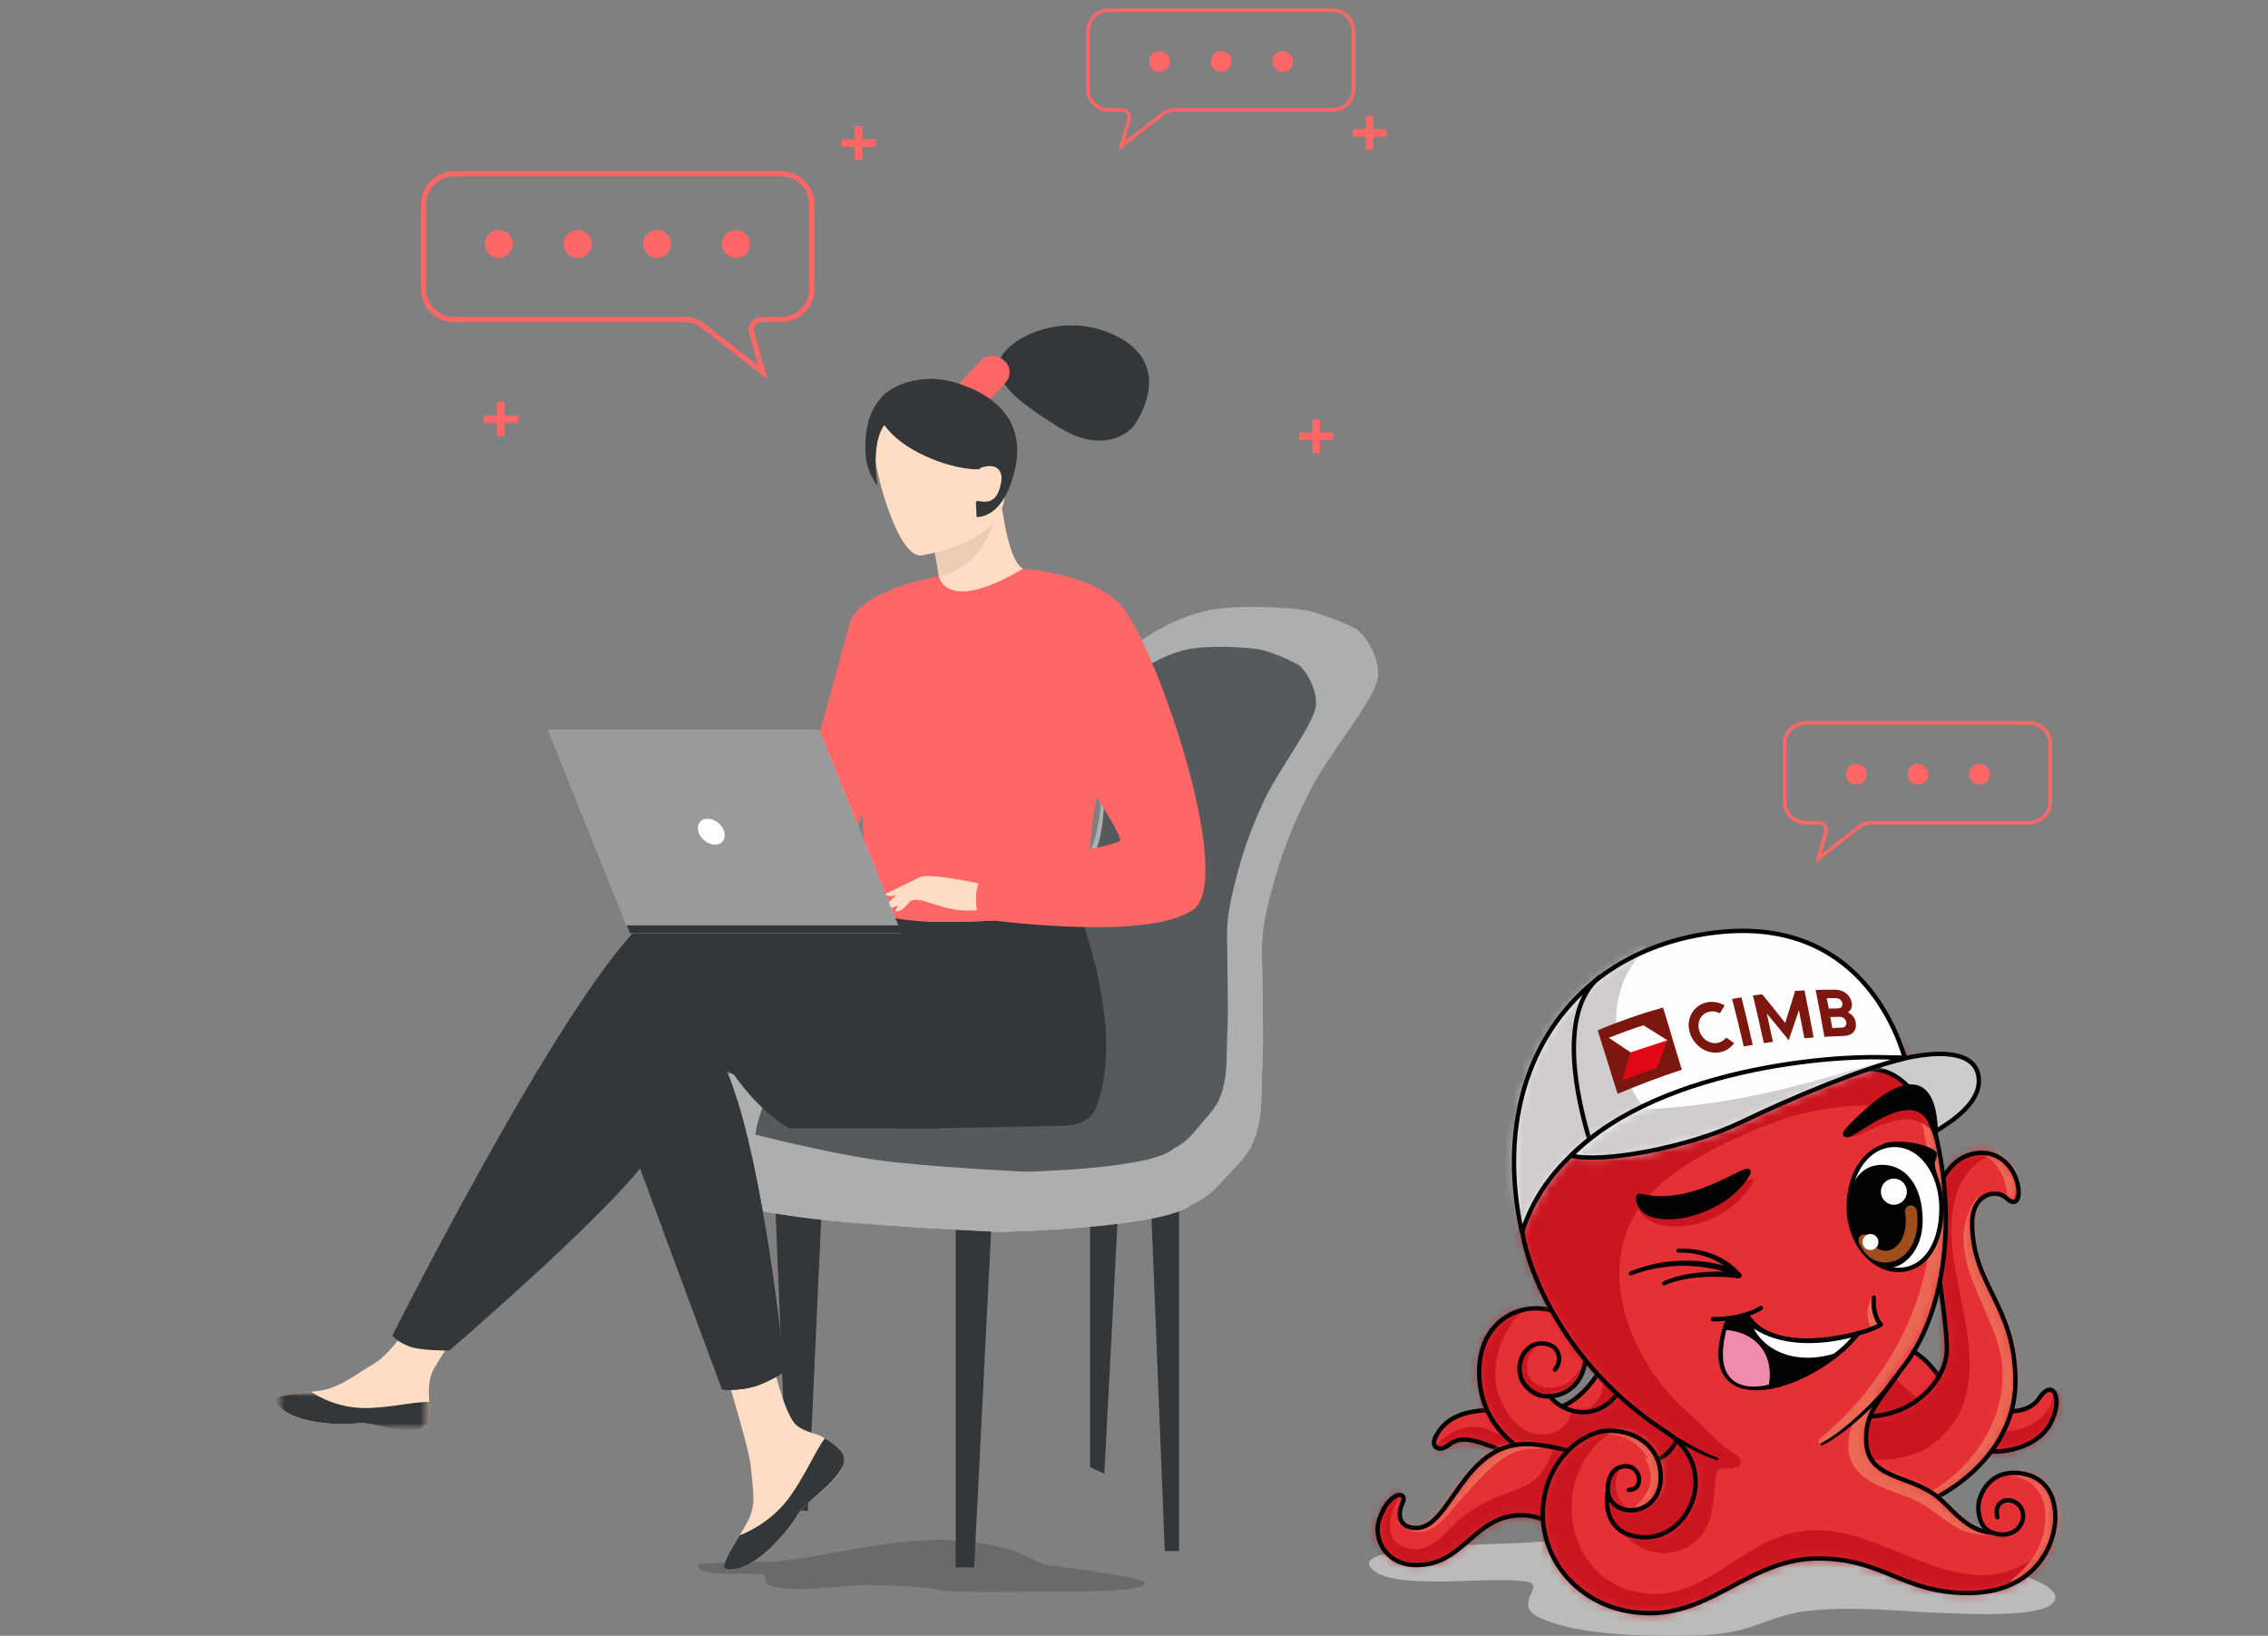 <svg width="251" height="181" viewBox="0 0 251 181" fill="none" xmlns="http://www.w3.org/2000/svg">
<rect x="0" y="0" width="251" height="181" fill="#808080" stroke="none"/>
<path d="M149.801 9.841V3.453C149.801 2.17 148.761 1.131 147.479 1.131H122.715C121.432 1.131 120.393 2.17 120.393 3.453V9.841C120.393 11.123 121.432 12.162 122.715 12.162H124.221C124.735 12.162 125.106 12.655 124.965 13.149L124.105 16.16L128.615 12.652C129.023 12.335 129.524 12.162 130.041 12.162H147.479C148.761 12.162 149.801 11.123 149.801 9.841Z" stroke="#FF6666" stroke-width="0.387"/>
<circle cx="1.147" cy="1.147" r="1.147" transform="matrix(-1 0 0 1 143.107 5.656)" fill="#FF6666"/>
<circle cx="1.147" cy="1.147" r="1.147" transform="matrix(-1 0 0 1 136.29 5.656)" fill="#FF6666"/>
<circle cx="1.147" cy="1.147" r="1.147" transform="matrix(-1 0 0 1 129.473 5.656)" fill="#FF6666"/>
<path d="M46.874 31.959V22.622C46.874 20.748 48.393 19.229 50.267 19.229H86.461C88.335 19.229 89.854 20.748 89.854 22.622V31.959C89.854 33.833 88.335 35.352 86.461 35.352H84.26C83.508 35.352 82.966 36.071 83.172 36.794L84.43 41.194L77.837 36.066C77.242 35.603 76.509 35.352 75.754 35.352H50.267C48.393 35.352 46.874 33.833 46.874 31.959Z" stroke="#FF6666" stroke-width="0.566"/>
<circle cx="1.548" cy="1.548" r="1.548" transform="matrix(-1 0 0 1 83.008 25.449)" fill="#FF6666"/>
<circle cx="1.548" cy="1.548" r="1.548" transform="matrix(-1 0 0 1 74.257 25.449)" fill="#FF6666"/>
<circle cx="1.548" cy="1.548" r="1.548" transform="matrix(-1 0 0 1 65.507 25.449)" fill="#FF6666"/>
<circle cx="1.548" cy="1.548" r="1.548" transform="matrix(-1 0 0 1 56.756 25.449)" fill="#FF6666"/>
<path d="M55.021 46.794H53.555V45.964H55.021V44.487H55.85V45.964H57.316V46.794H55.85V48.252H55.021V46.794Z" fill="#FF6666"/>
<path d="M94.608 16.255H93.143V15.425H94.608V13.948H95.438V15.425H96.903V16.255H95.438V17.713H94.608V16.255Z" fill="#FF6666"/>
<path d="M145.254 48.682H143.788V47.853H145.254V46.376H146.083V47.853H147.549V48.682H146.083V50.14H145.254V48.682Z" fill="#FF6666"/>
<path d="M151.162 15.124H149.696V14.294H151.162V12.817H151.991V14.294H153.457V15.124H151.991V16.582H151.162V15.124Z" fill="#FF6666"/>
<path d="M85.689 130.543H91.083L89.406 167.154H87.174L85.689 130.543Z" fill="#333739"/>
<path d="M105.766 132.959H109.852L107.812 173.431H105.766V132.959Z" fill="#333739"/>
<path d="M120.633 132.959H123.796L122.218 163.069L120.633 162.323V132.959Z" fill="#333739"/>
<path d="M127.328 132.035H130.49V171.616H128.906L127.328 132.035Z" fill="#333739"/>
<path d="M152.5 74.628C152.5 77.151 146.724 83.637 144.726 87.967C143.029 91.288 141.706 94.755 140.778 98.315C139.284 103.558 139.698 105.218 139.698 108.041C139.698 110.864 139.869 114.623 139.698 118.023C139.528 121.424 139.755 122.916 139.065 125.285C138.374 127.655 137.351 128.422 135.978 129.914C134.605 131.406 133.809 132.437 131.916 133.264C128.83 135.94 110.651 136.306 110.651 136.306C110.651 136.306 95.859 135.662 88.719 134.704C81.579 133.746 71.563 131.413 71.563 131.413C71.563 131.413 72.481 124.832 77.85 120.7C83.219 116.568 92.837 113.701 92.837 113.701C92.837 113.701 104.12 109.174 108.839 107.119C113.559 105.064 120.211 97.612 121.422 91.886C122.632 86.16 121.422 79.527 121.422 79.527C121.422 79.527 121.218 75.768 123.712 73.143C126.312 70.462 129.73 68.529 133.541 67.585C136.944 66.854 143.037 67.249 144.751 67.585C146.491 68.052 148.175 68.675 149.779 69.443C150.615 69.764 152.5 72.075 152.5 74.628Z" fill="white"/>
<path opacity="0.4" d="M152.5 74.628C152.5 77.151 146.724 83.637 144.726 87.967C143.029 91.288 141.706 94.755 140.778 98.315C139.284 103.558 139.698 105.218 139.698 108.041C139.698 110.864 139.869 114.623 139.698 118.023C139.528 121.424 139.755 122.916 139.065 125.285C138.374 127.655 137.351 128.422 135.978 129.914C134.605 131.406 133.809 132.437 131.916 133.264C128.83 135.94 110.651 136.306 110.651 136.306C110.651 136.306 95.859 135.662 88.719 134.704C81.579 133.746 71.563 131.413 71.563 131.413C71.563 131.413 72.481 124.832 77.85 120.7C83.219 116.568 92.837 113.701 92.837 113.701C92.837 113.701 104.12 109.174 108.839 107.119C113.559 105.064 120.211 97.612 121.422 91.886C122.632 86.16 121.422 79.527 121.422 79.527C121.422 79.527 121.218 75.768 123.712 73.143C126.312 70.462 129.73 68.529 133.541 67.585C136.944 66.854 143.037 67.249 144.751 67.585C146.491 68.052 148.175 68.675 149.779 69.443C150.615 69.764 152.5 72.075 152.5 74.628Z" fill="#333739"/>
<path opacity="0.7" d="M145.648 77.85C145.648 79.967 141.219 85.418 139.69 89.047C138.391 91.823 137.377 94.738 136.666 97.743C135.518 102.169 135.831 103.541 135.831 105.916C135.831 108.291 135.963 111.448 135.831 114.302C135.699 117.157 135.873 118.411 135.351 120.395C134.83 122.379 134.037 123.035 132.981 124.289C131.924 125.543 131.319 126.406 129.873 127.099C127.502 129.349 113.569 129.651 113.569 129.651C113.569 129.651 102.229 129.12 96.737 128.309C91.244 127.498 83.59 125.543 83.59 125.543C83.59 125.543 84.285 120.011 88.415 116.552C92.544 113.093 99.893 110.651 99.893 110.651C99.893 110.651 108.542 106.845 112.165 105.119C115.787 103.393 120.869 97.102 121.808 92.322C122.746 87.542 121.808 81.944 121.808 81.944C121.764 79.991 122.386 78.087 123.56 76.582C125.603 74.298 128.217 72.678 131.097 71.913C133.704 71.308 138.376 71.632 139.69 71.913C141.017 72.303 142.306 72.824 143.542 73.469C144.202 73.786 145.648 75.726 145.648 77.85Z" fill="#333739"/>
<path opacity="0.3" fill-rule="evenodd" clip-rule="evenodd" d="M85.742 172.81C85.742 172.81 77.212 172.795 77.23 173.228C77.284 174.695 83.986 173.836 84.54 174.277C84.808 174.49 84.51 174.962 84.986 175.266C86.879 176.474 93.474 175.38 95.825 175.387C102.236 175.41 103.861 175.957 104.605 176.026C106.694 176.223 112.605 176.147 114.266 176.109C117.688 176.033 126.891 176.353 126.694 175.114C126.605 174.559 117.772 173.388 116.266 173.236C114.98 173.107 114.093 172.339 112.938 171.883C111.319 171.252 109.546 170.864 107.801 170.629C100.498 169.625 93.004 171.989 85.742 172.81Z" fill="#333739"/>
<path fill-rule="evenodd" clip-rule="evenodd" d="M170.272 170.601C165.38 170.942 160.43 170.823 155.568 171.525C154.877 171.625 150.794 172.083 151.606 173.33C153.531 176.285 165.394 174.215 169.14 175.052C170.941 175.455 167.508 177.516 170.175 178.877C173.93 180.792 180.675 181.011 184.854 180.997C187.507 180.988 190.331 180.998 192.898 180.276C195.18 179.634 197.201 178.615 199.593 178.305C204.991 177.605 210.505 178.357 215.915 178.514C217.95 178.574 225.708 178.99 227.173 177.383C229.511 174.819 216.798 172.473 216.376 172.409C213.84 172.026 211.286 171.703 208.73 171.471C203.965 171.037 199.179 170.779 194.394 170.652C186.682 170.446 170.272 170.601 170.272 170.601Z" fill="#BBBBB9"/>
<path fill-rule="evenodd" clip-rule="evenodd" d="M199.668 152.501C202.911 148.215 209.91 146.328 214.018 151.571C217.75 156.335 223.913 157.397 225.661 154.731C227.21 152.368 228.43 154.795 226.865 157.61C225.299 160.425 220.149 161.91 214.998 159.15C209.847 156.39 205.923 154.863 202.408 160.762C200.114 157.565 196.426 156.786 199.668 152.501Z" fill="#E53036"/>
<mask id="mask0_37007_18789" style="mask-type:luminance" maskUnits="userSpaceOnUse" x="198" y="148" width="30" height="13">
<path fill-rule="evenodd" clip-rule="evenodd" d="M199.668 152.501C196.426 156.786 200.114 157.565 202.408 160.762C205.923 154.863 209.847 156.39 214.998 159.15C220.149 161.91 225.299 160.425 226.865 157.61C228.43 154.795 227.21 152.368 225.661 154.731C223.913 157.397 217.75 156.335 214.018 151.571C212.257 149.324 209.965 148.387 207.666 148.387C204.6 148.387 201.521 150.053 199.668 152.501Z" fill="white"/>
</mask>
<g mask="url(#mask0_37007_18789)">
<path fill-rule="evenodd" clip-rule="evenodd" d="M208.318 151.517C209.798 151.77 213.887 158.43 221.673 158.359C223.787 158.34 225.883 157.546 226.857 155.571C227.11 155.06 227.148 154.415 227.483 153.95C227.771 153.552 228.439 153.708 228.737 154.005C231.224 156.49 226.912 160.434 224.897 161.417C220.999 163.319 211.09 162.551 207.072 160.995C199.797 158.176 205.296 151.001 208.318 151.517Z" fill="#CB151F"/>
</g>
<path fill-rule="evenodd" clip-rule="evenodd" d="M199.668 152.499C202.911 148.213 209.91 146.327 214.018 151.569C217.75 156.333 223.913 157.395 225.661 154.729C227.21 152.366 228.43 154.793 226.865 157.608C225.299 160.423 220.149 161.908 214.998 159.148C209.847 156.388 205.923 154.861 202.408 160.76C200.114 157.563 196.426 156.784 199.668 152.499Z" stroke="#020203" stroke-width="0.486" stroke-linecap="round" stroke-linejoin="round"/>
<path fill-rule="evenodd" clip-rule="evenodd" d="M209.874 167.163C214.268 166.725 223.047 161.398 223.047 152.88C223.047 144.362 218.26 142.302 218.26 135.33C218.26 132.071 220.927 131.484 222.072 132.585C224.332 134.759 223.912 127.562 219.281 127.562C216.254 127.562 214.012 130.68 214.012 134.689C214.012 138.699 215.462 145.828 215.462 149.317C215.462 152.806 211.184 157.922 203.982 156.504C204.508 162.949 205.482 167.602 209.874 167.163Z" fill="#E53036"/>
<mask id="mask1_37007_18789" style="mask-type:luminance" maskUnits="userSpaceOnUse" x="203" y="127" width="21" height="41">
<path fill-rule="evenodd" clip-rule="evenodd" d="M214.012 134.689C214.012 138.699 215.462 145.828 215.462 149.317C215.462 152.806 211.184 157.922 203.983 156.504C204.509 162.949 205.482 167.602 209.875 167.163C214.268 166.725 223.048 161.399 223.048 152.88C223.048 144.362 218.26 142.302 218.26 135.33C218.26 132.071 220.927 131.484 222.072 132.585C224.332 134.759 223.913 127.562 219.281 127.562C216.254 127.562 214.012 130.68 214.012 134.689Z" fill="white"/>
</mask>
<g mask="url(#mask1_37007_18789)">
<path fill-rule="evenodd" clip-rule="evenodd" d="M205.217 161.168C207.367 161.897 211.403 161.498 213.442 160.096C221.914 154.276 215.958 143.794 215.967 136.238C215.97 133.709 216.425 131.064 218.259 129.197C218.871 128.574 219.589 128.09 220.419 127.809C220.484 127.786 220.925 127.707 220.942 127.663C221.179 127.062 219.626 126.277 219.268 126.154C215.029 124.7 210.985 128.539 208.407 131.371C202.535 137.824 199.868 144.678 200.513 153.371C200.791 157.129 201.784 160.002 205.217 161.168Z" fill="#CB151F"/>
</g>
<mask id="mask2_37007_18789" style="mask-type:luminance" maskUnits="userSpaceOnUse" x="203" y="127" width="21" height="41">
<path fill-rule="evenodd" clip-rule="evenodd" d="M214.012 134.689C214.012 138.699 215.462 145.828 215.462 149.317C215.462 152.806 211.184 157.922 203.983 156.504C204.509 162.949 205.482 167.602 209.875 167.163C214.268 166.725 223.048 161.399 223.048 152.88C223.048 144.362 218.26 142.302 218.26 135.33C218.26 132.071 220.927 131.484 222.072 132.585C224.332 134.759 223.913 127.562 219.281 127.562C216.254 127.562 214.012 130.68 214.012 134.689Z" fill="white"/>
</mask>
<g mask="url(#mask2_37007_18789)">
<path fill-rule="evenodd" clip-rule="evenodd" d="M218.999 133.496C217.184 139.119 222.013 143.59 223.25 149.125C224.618 155.195 220.943 162.754 214.706 165.582C214.343 165.659 214.344 166.306 213.979 165.875L213.818 165.659L213.555 165.76C213.572 165.718 213.422 165.525 213.71 165.336L213.468 165.148C218.045 162.718 222.165 157.085 221.579 151.025C221.113 145.202 214.518 138.779 218.664 132.664C218.664 132.664 219.444 132.115 218.999 133.496Z" fill="#EB6855"/>
</g>
<mask id="mask3_37007_18789" style="mask-type:luminance" maskUnits="userSpaceOnUse" x="203" y="127" width="21" height="41">
<path fill-rule="evenodd" clip-rule="evenodd" d="M214.012 134.689C214.012 138.699 215.462 145.828 215.462 149.317C215.462 152.806 211.184 157.922 203.983 156.504C204.509 162.949 205.482 167.602 209.875 167.163C214.268 166.725 223.048 161.399 223.048 152.88C223.048 144.362 218.26 142.302 218.26 135.33C218.26 132.071 220.927 131.484 222.072 132.585C224.332 134.759 223.913 127.562 219.281 127.562C216.254 127.562 214.012 130.68 214.012 134.689Z" fill="white"/>
</mask>
<g mask="url(#mask3_37007_18789)">
<path fill-rule="evenodd" clip-rule="evenodd" d="M219.786 126.488C222.015 126.498 223.469 128.349 223.236 130.799C223.046 131.48 223.207 132.604 222.427 132.953C222.38 132.919 222.186 132.894 222.169 132.573C222.082 130.884 221.401 128.787 219.734 127.942C219.066 127.472 218.14 127.895 217.545 127.363C217.4 126.91 219.197 126.423 219.786 126.488Z" fill="#EB6855"/>
</g>
<path fill-rule="evenodd" clip-rule="evenodd" d="M209.875 167.163C214.268 166.725 223.048 161.398 223.048 152.88C223.048 144.362 218.26 142.302 218.26 135.33C218.26 132.071 220.928 131.484 222.072 132.585C224.332 134.759 223.913 127.562 219.281 127.562C216.254 127.562 214.012 130.68 214.012 134.689C214.012 138.699 215.462 145.828 215.462 149.317C215.462 152.806 211.184 157.922 203.983 156.504C204.509 162.949 205.482 167.602 209.875 167.163Z" stroke="#020203" stroke-width="0.486" stroke-linecap="round" stroke-linejoin="round"/>
<path fill-rule="evenodd" clip-rule="evenodd" d="M178.729 147.984C177.467 151.768 174.741 156.171 170.273 156.171C166.281 156.171 160.784 154.988 158.834 159.074C158.316 160.157 159.33 160.722 160.352 159.867C163.44 157.284 169.235 164.313 177.898 162.046C180.192 161.445 186.167 158.92 186.404 153.733C186.641 148.545 179.991 144.2 178.729 147.984Z" fill="#E53036"/>
<mask id="mask4_37007_18789" style="mask-type:luminance" maskUnits="userSpaceOnUse" x="158" y="146" width="29" height="17">
<path fill-rule="evenodd" clip-rule="evenodd" d="M178.729 147.986C177.467 151.77 174.741 156.174 170.273 156.174C166.281 156.174 160.784 154.99 158.834 159.076C158.316 160.159 159.33 160.724 160.352 159.869C161.922 158.556 164.191 159.727 167.181 160.898C170.073 162.03 173.638 163.163 177.897 162.048C180.192 161.447 186.167 158.922 186.404 153.735C186.578 149.917 183.022 146.555 180.629 146.555C179.771 146.555 179.062 146.987 178.729 147.986Z" fill="white"/>
</mask>
<g mask="url(#mask4_37007_18789)">
<path fill-rule="evenodd" clip-rule="evenodd" d="M158.694 161.439C157.286 161.143 161.351 156.199 165.255 158.467C166.721 159.318 169.967 159.108 171.544 158.488C173.515 157.714 175.892 156.455 177.025 154.578C177.325 154.082 177.455 153.401 177.362 152.831C177.33 152.632 176.885 151.804 176.948 151.681C177.005 151.569 177.333 151.533 177.436 151.526C180.158 151.319 182.629 154.38 182.899 156.821C183.465 161.927 178.076 165.054 173.564 164.646C170.597 164.378 167.933 162.716 164.991 162.29C163.113 162.018 160.517 161.823 158.694 161.439Z" fill="#CB151F"/>
</g>
<path fill-rule="evenodd" clip-rule="evenodd" d="M178.729 147.984C177.467 151.768 174.741 156.171 170.273 156.171C166.281 156.171 160.784 154.988 158.834 159.074C158.316 160.157 159.33 160.722 160.352 159.867C163.44 157.284 169.235 164.313 177.898 162.046C180.192 161.445 186.167 158.92 186.404 153.733C186.641 148.545 179.991 144.2 178.729 147.984Z" stroke="#020203" stroke-width="0.486" stroke-linecap="round" stroke-linejoin="round"/>
<path fill-rule="evenodd" clip-rule="evenodd" d="M171.511 154.49C172.88 156.306 176.83 157.63 179.338 153.733C183.707 155.429 189.569 161.493 189.569 161.493C184.18 165.3 163.705 164.722 163.705 151.796C163.705 142.875 174.935 142.796 175.444 149.545C175.674 152.589 173.659 154.441 171.511 154.49Z" fill="#E53036"/>
<mask id="mask5_37007_18789" style="mask-type:luminance" maskUnits="userSpaceOnUse" x="163" y="144" width="27" height="20">
<path fill-rule="evenodd" clip-rule="evenodd" d="M163.705 151.796C163.705 164.722 184.18 165.3 189.569 161.492C189.569 161.492 183.707 155.429 179.338 153.733C176.83 157.63 172.88 156.306 171.511 154.49C173.659 154.441 175.674 152.589 175.444 149.545C175.209 146.422 172.679 144.761 170.027 144.762C166.948 144.762 163.705 147.003 163.705 151.796Z" fill="white"/>
</mask>
<g mask="url(#mask5_37007_18789)">
<path fill-rule="evenodd" clip-rule="evenodd" d="M173.946 156.182C173.382 158.785 170.32 159.418 168.319 157.937C167.134 157.061 166.315 155.683 165.849 154.303C164.861 151.369 165.966 147.824 167.997 145.563C168.183 145.357 169.126 144.799 169.163 144.567C169.195 144.366 168.913 144.111 168.778 144.018C166.861 142.697 164.043 144.248 162.766 145.801C159.814 149.392 161.047 154.483 163.052 158.194C164.113 160.159 165.612 161.94 167.51 163.156C172.208 166.165 181.033 167.587 186.015 164.873C188.291 163.633 189.86 161.669 190.232 159.072C191.424 150.763 182.127 147.769 177.26 153.36L173.946 156.182Z" fill="#CB151F"/>
</g>
<mask id="mask6_37007_18789" style="mask-type:luminance" maskUnits="userSpaceOnUse" x="163" y="144" width="27" height="20">
<path fill-rule="evenodd" clip-rule="evenodd" d="M163.705 151.796C163.705 164.722 184.18 165.3 189.569 161.492C189.569 161.492 183.707 155.429 179.338 153.733C176.83 157.63 172.88 156.306 171.511 154.49C173.659 154.441 175.674 152.589 175.444 149.545C175.209 146.422 172.679 144.761 170.027 144.762C166.948 144.762 163.705 147.003 163.705 151.796Z" fill="white"/>
</mask>
<g mask="url(#mask6_37007_18789)">
<path fill-rule="evenodd" clip-rule="evenodd" d="M169.897 148.969C168.018 149.183 167.548 151.513 168.278 152.943C169.675 155.68 173.534 155.013 174.842 152.557C174.983 152.291 175.097 151.999 175.155 151.703C175.177 151.594 175.188 151.485 175.188 151.375C175.188 151.336 175.209 151.238 175.179 151.26C174.685 151.625 174.406 152.207 173.961 152.622C172.99 153.527 171.464 153.838 170.23 153.271C168.932 152.675 168.718 151.136 169.255 149.943C169.355 149.721 169.876 149.133 169.904 148.992C169.911 148.953 169.44 148.974 169.404 148.979C168.998 149.038 169.897 148.969 169.897 148.969Z" fill="#CB151F"/>
</g>
<path fill-rule="evenodd" clip-rule="evenodd" d="M171.511 154.49C172.88 156.306 176.83 157.63 179.338 153.733C183.707 155.429 189.569 161.493 189.569 161.493C184.18 165.3 163.705 164.722 163.705 151.796C163.705 142.875 174.935 142.796 175.444 149.545C175.674 152.589 173.659 154.441 171.511 154.49Z" stroke="#020203" stroke-width="0.486" stroke-linecap="round" stroke-linejoin="round"/>
<path fill-rule="evenodd" clip-rule="evenodd" d="M186.284 156.23C186.063 159.543 184.698 161.934 181.172 161.934C177.646 161.934 172.37 159.778 168.936 159.778C161.805 159.778 160.553 169.069 156.736 169.069C154.849 169.069 154.6 167.663 155.211 166.327C155.903 164.813 153.584 164.999 152.601 168.264C151.986 170.31 153.397 173.17 156.733 173.17C162.128 173.17 163.039 167.654 168.434 167.654C173.829 167.654 181.985 177.188 190.404 168.765C198.823 160.343 186.506 152.918 186.284 156.23Z" fill="#E53036"/>
<mask id="mask7_37007_18789" style="mask-type:luminance" maskUnits="userSpaceOnUse" x="152" y="155" width="42" height="19">
<path fill-rule="evenodd" clip-rule="evenodd" d="M186.284 156.232C186.063 159.545 184.698 161.936 181.172 161.936C177.646 161.936 172.37 159.78 168.936 159.78C161.805 159.78 160.553 169.071 156.736 169.071C154.849 169.071 154.6 167.665 155.211 166.329C155.903 164.815 153.584 165.001 152.601 168.266C151.986 170.312 153.397 173.172 156.733 173.172C162.128 173.172 163.039 167.656 168.434 167.656C173.829 167.656 181.985 177.19 190.404 168.767C197.418 161.75 190.039 155.426 187.253 155.426C186.695 155.426 186.321 155.679 186.284 156.232Z" fill="white"/>
</mask>
<g mask="url(#mask7_37007_18789)">
<path fill-rule="evenodd" clip-rule="evenodd" d="M172.078 159.745C170.253 166.044 166.901 163.966 162.004 167.713C160.131 169.146 158.072 172.733 154.898 170.934C153.081 169.905 153.926 167.199 154.893 165.48C156.176 163.201 150.502 165.492 149.898 166.808C149.305 168.1 149.27 169.425 149.638 170.778C150.524 174.038 153.38 175.517 156.607 175.81C159.581 176.081 164.003 175.602 166.829 174.82C168.67 174.311 170.342 173.425 172.265 173.194C178.175 172.484 183.626 175.114 188.713 170.553C191.863 167.727 192.967 163.509 190.062 160.149C189.315 159.285 188.534 158.538 187.456 158.111C183.621 156.593 176.883 157.717 173.322 159.741L172.078 159.745Z" fill="#CB151F"/>
</g>
<mask id="mask8_37007_18789" style="mask-type:luminance" maskUnits="userSpaceOnUse" x="152" y="155" width="42" height="19">
<path fill-rule="evenodd" clip-rule="evenodd" d="M186.284 156.232C186.063 159.545 184.698 161.936 181.172 161.936C177.646 161.936 172.37 159.78 168.936 159.78C161.805 159.78 160.553 169.071 156.736 169.071C154.849 169.071 154.6 167.665 155.211 166.329C155.903 164.815 153.584 165.001 152.601 168.266C151.986 170.312 153.397 173.172 156.733 173.172C162.128 173.172 163.039 167.656 168.434 167.656C173.829 167.656 181.985 177.19 190.404 168.767C197.418 161.75 190.039 155.426 187.253 155.426C186.695 155.426 186.321 155.679 186.284 156.232Z" fill="white"/>
</mask>
<g mask="url(#mask8_37007_18789)">
<path fill-rule="evenodd" clip-rule="evenodd" d="M168.563 159.311C170.686 159.328 173.24 160.231 168.729 160.368C167.496 160.578 166.379 161.249 165.406 162.077C163.768 163.511 162.404 165.117 160.901 166.797C160.412 167.238 158.089 171.181 154.879 168.685H154.878C154.218 167.451 156.211 169.136 157.721 168.181C158.726 168.044 161.95 159.545 168.563 159.311Z" fill="#EB6855"/>
</g>
<path fill-rule="evenodd" clip-rule="evenodd" d="M186.284 156.232C186.063 159.544 184.698 161.936 181.172 161.936C177.646 161.936 172.37 159.78 168.936 159.78C161.805 159.78 160.553 169.071 156.736 169.071C154.849 169.071 154.6 167.665 155.21 166.329C155.903 164.815 153.583 165.001 152.601 168.266C151.986 170.312 153.397 173.172 156.733 173.172C162.128 173.172 163.039 167.656 168.434 167.656C173.829 167.656 181.985 177.19 190.404 168.767C198.823 160.345 186.506 152.92 186.284 156.232Z" stroke="#020203" stroke-width="0.486" stroke-linecap="round" stroke-linejoin="round"/>
<path fill-rule="evenodd" clip-rule="evenodd" d="M168.481 136.356C169.089 140.476 173.097 151.137 184.335 158.406C190.501 162.396 187.086 170.095 182.133 170.095C178.459 170.095 177.539 167.505 177.919 165.06C178.449 168.216 183.856 167.809 183.798 163.341C183.757 160.218 181.226 158.305 178.104 158.305C175.065 158.305 170.744 161.831 170.744 167.536C170.744 173.24 175.545 178.497 182.597 178.497C189.648 178.497 193.875 172.44 201.195 172.44C208.517 172.44 210.49 176.265 217.817 176.265C225.143 176.265 227.459 171.042 227.459 167.859C227.459 164.676 225.634 162.961 222.817 162.961C220.001 162.961 218.941 165.596 218.941 166.729C218.941 167.861 219.308 169.137 220.389 169.561C217.733 169.491 215.884 166.769 214.383 165.593C211.136 163.049 206.521 163.75 206.521 159.205C206.521 156.295 208.193 153.659 210.556 150.767C215.472 144.748 216.749 134.465 213.829 124.057C205.432 94.133 163.738 104.161 168.481 136.356Z" fill="#E53036"/>
<mask id="mask9_37007_18789" style="mask-type:luminance" maskUnits="userSpaceOnUse" x="168" y="106" width="60" height="73">
<path fill-rule="evenodd" clip-rule="evenodd" d="M168.482 136.356C169.089 140.476 173.098 151.136 184.335 158.406C190.501 162.396 187.086 170.095 182.133 170.095C178.459 170.095 177.539 167.505 177.919 165.06C178.449 168.216 183.856 167.809 183.798 163.341C183.757 160.218 181.226 158.305 178.104 158.305C175.065 158.305 170.744 161.831 170.744 167.536C170.744 173.24 175.545 178.497 182.597 178.497C189.649 178.497 193.875 172.44 201.196 172.44C208.517 172.44 210.49 176.265 217.817 176.265C225.143 176.265 227.459 171.042 227.459 167.859C227.459 164.676 225.635 162.961 222.818 162.961C220.001 162.961 218.941 165.596 218.941 166.729C218.941 167.861 219.308 169.137 220.389 169.561C217.733 169.491 215.884 166.769 214.383 165.593C211.136 163.049 206.521 163.75 206.521 159.205C206.521 156.295 208.194 153.659 210.556 150.767C215.472 144.748 216.75 134.465 213.829 124.057C210.367 111.72 201.241 106.173 192.048 106.172C178.942 106.17 165.694 117.435 168.482 136.356Z" fill="white"/>
</mask>
<g mask="url(#mask9_37007_18789)">
<path fill-rule="evenodd" clip-rule="evenodd" d="M213.208 123.136C208.93 121.616 201.618 122.357 197.443 123.804C189.09 126.701 184.605 130.029 182.594 132.174C176.19 139.007 179.664 149.926 186.71 156.203C189.246 158.461 190.644 160.174 191.859 160.792C193.192 161.469 192.945 162.662 190.759 162.466C188.742 162.285 191.197 168.942 186.572 171.251C182.465 173.302 178.8 169.64 178.117 167.195C177.331 164.378 178.447 162.256 179.388 162.399C178.157 163.948 178.984 167.153 181.269 167.195C183.861 167.241 186.239 163.837 185.949 163.114C184.352 159.139 171.228 147.768 170.422 146.272C161.454 129.627 171.088 123.348 185.161 118.254C188.652 116.991 192.016 115.273 195.674 114.519C201.564 113.305 213.292 112.219 215.257 120.091L213.208 123.136Z" fill="#CB151F"/>
</g>
<mask id="mask10_37007_18789" style="mask-type:luminance" maskUnits="userSpaceOnUse" x="168" y="106" width="60" height="73">
<path fill-rule="evenodd" clip-rule="evenodd" d="M168.482 136.356C169.089 140.476 173.098 151.136 184.335 158.406C190.501 162.396 187.086 170.095 182.133 170.095C178.459 170.095 177.539 167.505 177.919 165.06C178.449 168.216 183.856 167.809 183.798 163.341C183.757 160.218 181.226 158.305 178.104 158.305C175.065 158.305 170.744 161.831 170.744 167.536C170.744 173.24 175.545 178.497 182.597 178.497C189.649 178.497 193.875 172.44 201.196 172.44C208.517 172.44 210.49 176.265 217.817 176.265C225.143 176.265 227.459 171.042 227.459 167.859C227.459 164.676 225.635 162.961 222.818 162.961C220.001 162.961 218.941 165.596 218.941 166.729C218.941 167.861 219.308 169.137 220.389 169.561C217.733 169.491 215.884 166.769 214.383 165.593C211.136 163.049 206.521 163.75 206.521 159.205C206.521 156.295 208.194 153.659 210.556 150.767C215.472 144.748 216.75 134.465 213.829 124.057C210.367 111.72 201.241 106.173 192.048 106.172C178.942 106.17 165.694 117.435 168.482 136.356Z" fill="white"/>
</mask>
<g mask="url(#mask10_37007_18789)">
<path fill-rule="evenodd" clip-rule="evenodd" d="M181.079 132.259C180.582 137.002 190.257 137.097 193.919 130.977C194.924 129.297 190.668 132.304 186.214 132.711C182.265 133.072 181.142 131.651 181.079 132.259Z" fill="#CB151F"/>
</g>
<mask id="mask11_37007_18789" style="mask-type:luminance" maskUnits="userSpaceOnUse" x="168" y="106" width="60" height="73">
<path fill-rule="evenodd" clip-rule="evenodd" d="M168.482 136.356C169.089 140.476 173.098 151.136 184.335 158.406C190.501 162.396 187.086 170.095 182.133 170.095C178.459 170.095 177.539 167.505 177.919 165.06C178.449 168.216 183.856 167.809 183.798 163.341C183.757 160.218 181.226 158.305 178.104 158.305C175.065 158.305 170.744 161.831 170.744 167.536C170.744 173.24 175.545 178.497 182.597 178.497C189.649 178.497 193.875 172.44 201.196 172.44C208.517 172.44 210.49 176.265 217.817 176.265C225.143 176.265 227.459 171.042 227.459 167.859C227.459 164.676 225.635 162.961 222.818 162.961C220.001 162.961 218.941 165.596 218.941 166.729C218.941 167.861 219.308 169.137 220.389 169.561C217.733 169.491 215.884 166.769 214.383 165.593C211.136 163.049 206.521 163.75 206.521 159.205C206.521 156.295 208.194 153.659 210.556 150.767C215.472 144.748 216.75 134.465 213.829 124.057C210.367 111.72 201.241 106.173 192.048 106.172C178.942 106.17 165.694 117.435 168.482 136.356Z" fill="white"/>
</mask>
<g mask="url(#mask11_37007_18789)">
<path fill-rule="evenodd" clip-rule="evenodd" d="M178.615 158.275C171.27 162.698 172.762 174.915 181.723 176.26C188.33 177.251 192.5 170.875 198.44 169.605C205.859 168.018 211.574 173.786 218.709 174.277C223.15 174.583 225.997 171.913 229.013 169.124C229.037 169.103 229.153 168.974 229.19 168.98C230.881 169.245 230.202 173.633 229.89 174.571C227.822 180.789 220.452 181.521 215.027 183.037C202.969 186.406 181.707 190.683 171.259 181.554C165.561 176.575 166.169 168.424 170.371 162.824C171.243 161.662 173.432 158.899 174.958 158.601L178.615 158.275Z" fill="#CB151F"/>
</g>
<mask id="mask12_37007_18789" style="mask-type:luminance" maskUnits="userSpaceOnUse" x="168" y="106" width="60" height="73">
<path fill-rule="evenodd" clip-rule="evenodd" d="M168.482 136.356C169.089 140.476 173.098 151.136 184.335 158.406C190.501 162.396 187.086 170.095 182.133 170.095C178.459 170.095 177.539 167.505 177.919 165.06C178.449 168.216 183.856 167.809 183.798 163.341C183.757 160.218 181.226 158.305 178.104 158.305C175.065 158.305 170.744 161.831 170.744 167.536C170.744 173.24 175.545 178.497 182.597 178.497C189.649 178.497 193.875 172.44 201.196 172.44C208.517 172.44 210.49 176.265 217.817 176.265C225.143 176.265 227.459 171.042 227.459 167.859C227.459 164.676 225.635 162.961 222.818 162.961C220.001 162.961 218.941 165.596 218.941 166.729C218.941 167.861 219.308 169.137 220.389 169.561C217.733 169.491 215.884 166.769 214.383 165.593C211.136 163.049 206.521 163.75 206.521 159.205C206.521 156.295 208.194 153.659 210.556 150.767C215.472 144.748 216.75 134.465 213.829 124.057C210.367 111.72 201.241 106.173 192.048 106.172C178.942 106.17 165.694 117.435 168.482 136.356Z" fill="white"/>
</mask>
<g mask="url(#mask12_37007_18789)">
<path fill-rule="evenodd" clip-rule="evenodd" d="M212.446 121.781C216.014 128.851 220.049 147.004 201.751 159.714C201.718 159.699 201.528 159.904 201.304 159.661C201.312 159.617 201.123 159.457 201.369 159.215H201.369C210.837 151.379 216.133 139.155 212.961 125.461C212.942 124.317 211.791 122.886 212.213 121.777C212.238 121.8 212.188 121.721 212.446 121.781Z" fill="#EB6855"/>
</g>
<mask id="mask13_37007_18789" style="mask-type:luminance" maskUnits="userSpaceOnUse" x="168" y="106" width="60" height="73">
<path fill-rule="evenodd" clip-rule="evenodd" d="M168.482 136.356C169.089 140.476 173.098 151.136 184.335 158.406C190.501 162.396 187.086 170.095 182.133 170.095C178.459 170.095 177.539 167.505 177.919 165.06C178.449 168.216 183.856 167.809 183.798 163.341C183.757 160.218 181.226 158.305 178.104 158.305C175.065 158.305 170.744 161.831 170.744 167.536C170.744 173.24 175.545 178.497 182.597 178.497C189.649 178.497 193.875 172.44 201.196 172.44C208.517 172.44 210.49 176.265 217.817 176.265C225.143 176.265 227.459 171.042 227.459 167.859C227.459 164.676 225.635 162.961 222.818 162.961C220.001 162.961 218.941 165.596 218.941 166.729C218.941 167.861 219.308 169.137 220.389 169.561C217.733 169.491 215.884 166.769 214.383 165.593C211.136 163.049 206.521 163.75 206.521 159.205C206.521 156.295 208.194 153.659 210.556 150.767C215.472 144.748 216.75 134.465 213.829 124.057C210.367 111.72 201.241 106.173 192.048 106.172C178.942 106.17 165.694 117.435 168.482 136.356Z" fill="white"/>
</mask>
<g mask="url(#mask13_37007_18789)">
<path fill-rule="evenodd" clip-rule="evenodd" d="M208.516 153.154L207.325 153.485C207.846 153.395 206.957 157.068 206.855 157.999C206.135 165.016 210.633 160.591 216.817 167.264C217.562 167.946 218.244 168.911 219.255 169.134C221.3 169.265 220.487 170.448 217.48 169.435C215.431 168.685 214.024 166.936 211.945 166C209.609 164.88 204.997 164.221 204.576 160.467C204.37 158.733 205.265 156.592 206.161 155.008C206.554 154.585 207.756 153.189 208.516 153.154Z" fill="#EB6855"/>
</g>
<mask id="mask14_37007_18789" style="mask-type:luminance" maskUnits="userSpaceOnUse" x="168" y="106" width="60" height="73">
<path fill-rule="evenodd" clip-rule="evenodd" d="M168.482 136.356C169.089 140.476 173.098 151.136 184.335 158.406C190.501 162.396 187.086 170.095 182.133 170.095C178.459 170.095 177.539 167.505 177.919 165.06C178.449 168.216 183.856 167.809 183.798 163.341C183.757 160.218 181.226 158.305 178.104 158.305C175.065 158.305 170.744 161.831 170.744 167.536C170.744 173.24 175.545 178.497 182.597 178.497C189.649 178.497 193.875 172.44 201.196 172.44C208.517 172.44 210.49 176.265 217.817 176.265C225.143 176.265 227.459 171.042 227.459 167.859C227.459 164.676 225.635 162.961 222.818 162.961C220.001 162.961 218.941 165.596 218.941 166.729C218.941 167.861 219.308 169.137 220.389 169.561C217.733 169.491 215.884 166.769 214.383 165.593C211.136 163.049 206.521 163.75 206.521 159.205C206.521 156.295 208.194 153.659 210.556 150.767C215.472 144.748 216.75 134.465 213.829 124.057C210.367 111.72 201.241 106.173 192.048 106.172C178.942 106.17 165.694 117.435 168.482 136.356Z" fill="white"/>
</mask>
<g mask="url(#mask14_37007_18789)">
<path fill-rule="evenodd" clip-rule="evenodd" d="M223.086 162.508C228.489 162.553 230.243 169.46 225.71 173.542C225.459 173.628 223.532 175.595 222.58 175.179C222.588 175.125 222.433 174.973 222.683 174.74V174.739C224.746 173.134 226.427 170.834 226.366 167.643C226.372 166.066 225.6 164.394 224.068 163.721C223.617 163.514 223.132 163.369 222.619 163.292C222.286 163.165 221.787 163.425 221.629 162.932C221.569 162.537 222.645 162.495 223.086 162.508Z" fill="#EB6855"/>
</g>
<mask id="mask15_37007_18789" style="mask-type:luminance" maskUnits="userSpaceOnUse" x="168" y="106" width="60" height="73">
<path fill-rule="evenodd" clip-rule="evenodd" d="M168.482 136.356C169.089 140.476 173.098 151.136 184.335 158.406C190.501 162.396 187.086 170.095 182.133 170.095C178.459 170.095 177.539 167.505 177.919 165.06C178.449 168.216 183.856 167.809 183.798 163.341C183.757 160.218 181.226 158.305 178.104 158.305C175.065 158.305 170.744 161.831 170.744 167.536C170.744 173.24 175.545 178.497 182.597 178.497C189.649 178.497 193.875 172.44 201.196 172.44C208.517 172.44 210.49 176.265 217.817 176.265C225.143 176.265 227.459 171.042 227.459 167.859C227.459 164.676 225.635 162.961 222.818 162.961C220.001 162.961 218.941 165.596 218.941 166.729C218.941 167.861 219.308 169.137 220.389 169.561C217.733 169.491 215.884 166.769 214.383 165.593C211.136 163.049 206.521 163.75 206.521 159.205C206.521 156.295 208.194 153.659 210.556 150.767C215.472 144.748 216.75 134.465 213.829 124.057C210.367 111.72 201.241 106.173 192.048 106.172C178.942 106.17 165.694 117.435 168.482 136.356Z" fill="white"/>
</mask>
<g mask="url(#mask15_37007_18789)">
<path fill-rule="evenodd" clip-rule="evenodd" d="M179.412 157.991C181.236 158.006 183.028 158.923 184.07 160.489C185.267 162.22 185.083 164.899 183.137 166.257C182.534 166.538 181.732 167.379 181.039 166.897C180.521 166.544 184.116 165.056 182.05 161.299L182.435 161.484C181.64 159.967 180.045 158.861 178.313 158.722L178.312 158.722C177.33 158.347 178.798 157.858 179.412 157.991Z" fill="#EB6855"/>
</g>
<mask id="mask16_37007_18789" style="mask-type:luminance" maskUnits="userSpaceOnUse" x="168" y="106" width="60" height="73">
<path fill-rule="evenodd" clip-rule="evenodd" d="M168.482 136.356C169.089 140.476 173.098 151.136 184.335 158.406C190.501 162.396 187.086 170.095 182.133 170.095C178.459 170.095 177.539 167.505 177.919 165.06C178.449 168.216 183.856 167.809 183.798 163.341C183.757 160.218 181.226 158.305 178.104 158.305C175.065 158.305 170.744 161.831 170.744 167.536C170.744 173.24 175.545 178.497 182.597 178.497C189.649 178.497 193.875 172.44 201.196 172.44C208.517 172.44 210.49 176.265 217.817 176.265C225.143 176.265 227.459 171.042 227.459 167.859C227.459 164.676 225.635 162.961 222.818 162.961C220.001 162.961 218.941 165.596 218.941 166.729C218.941 167.861 219.308 169.137 220.389 169.561C217.733 169.491 215.884 166.769 214.383 165.593C211.136 163.049 206.521 163.75 206.521 159.205C206.521 156.295 208.194 153.659 210.556 150.767C215.472 144.748 216.75 134.465 213.829 124.057C210.367 111.72 201.241 106.173 192.048 106.172C178.942 106.17 165.694 117.435 168.482 136.356Z" fill="white"/>
</mask>
<g mask="url(#mask16_37007_18789)">
<path fill-rule="evenodd" clip-rule="evenodd" d="M207.376 143.588C207.764 143.464 206.863 145.135 207.989 146.124C208.314 146.577 207.642 147.48 206.999 146.755V146.754C206.534 145.812 206.56 144.694 207.048 143.737C207.075 143.735 207.124 143.519 207.376 143.588Z" fill="#EB6855"/>
</g>
<mask id="mask17_37007_18789" style="mask-type:luminance" maskUnits="userSpaceOnUse" x="168" y="106" width="60" height="73">
<path fill-rule="evenodd" clip-rule="evenodd" d="M168.482 136.356C169.089 140.476 173.098 151.136 184.335 158.406C190.501 162.396 187.086 170.095 182.133 170.095C178.459 170.095 177.539 167.505 177.919 165.06C178.449 168.216 183.856 167.809 183.798 163.341C183.757 160.218 181.226 158.305 178.104 158.305C175.065 158.305 170.744 161.831 170.744 167.536C170.744 173.24 175.545 178.497 182.597 178.497C189.649 178.497 193.875 172.44 201.196 172.44C208.517 172.44 210.49 176.265 217.817 176.265C225.143 176.265 227.459 171.042 227.459 167.859C227.459 164.676 225.635 162.961 222.818 162.961C220.001 162.961 218.941 165.596 218.941 166.729C218.941 167.861 219.308 169.137 220.389 169.561C217.733 169.491 215.884 166.769 214.383 165.593C211.136 163.049 206.521 163.75 206.521 159.205C206.521 156.295 208.194 153.659 210.556 150.767C215.472 144.748 216.75 134.465 213.829 124.057C210.367 111.72 201.241 106.173 192.048 106.172C178.942 106.17 165.694 117.435 168.482 136.356Z" fill="white"/>
</mask>
<g mask="url(#mask17_37007_18789)">
<path fill-rule="evenodd" clip-rule="evenodd" d="M204.658 125.277C204.257 127.646 211.202 120.691 214.223 125.766C214.082 117.857 204.99 123.315 204.658 125.277Z" fill="#CB151F"/>
</g>
<path fill-rule="evenodd" clip-rule="evenodd" d="M168.482 136.356C169.089 140.476 173.098 151.137 184.335 158.406C190.501 162.396 187.087 170.095 182.133 170.095C178.46 170.095 177.539 167.505 177.919 165.06C178.449 168.216 183.856 167.809 183.798 163.341C183.757 160.218 181.226 158.305 178.105 158.305C175.065 158.305 170.744 161.831 170.744 167.536C170.744 173.24 175.545 178.497 182.597 178.497C189.649 178.497 193.875 172.44 201.196 172.44C208.517 172.44 210.49 176.265 217.817 176.265C225.143 176.265 227.46 171.042 227.46 167.859C227.46 164.676 225.635 162.961 222.818 162.961C220.001 162.961 218.941 165.596 218.941 166.729C218.941 167.861 219.308 169.137 220.389 169.561C217.733 169.491 215.884 166.769 214.383 165.593C211.136 163.049 206.521 163.75 206.521 159.205C206.521 156.295 207.822 155.178 210.434 151.494C215.35 145.475 216.75 134.465 213.829 124.057C205.432 94.133 163.739 104.161 168.482 136.356Z" stroke="#020203" stroke-width="0.486" stroke-linecap="round" stroke-linejoin="round"/>
<path fill-rule="evenodd" clip-rule="evenodd" d="M191.176 146.09C187.128 157.497 200.278 154.164 205.63 147.547C203.346 148.099 195.954 149.764 193.344 145.514C192.644 145.821 191.747 145.966 191.176 146.09Z" fill="#020203"/>
<path fill-rule="evenodd" clip-rule="evenodd" d="M191.176 146.09C187.128 157.497 200.278 154.164 205.63 147.547C203.346 148.099 195.954 149.764 193.344 145.514C192.644 145.821 191.747 145.966 191.176 146.09Z" stroke="#020203" stroke-width="0.486" stroke-linecap="round" stroke-linejoin="round"/>
<path d="M189.569 145.968C191.186 146.005 193.521 145.597 194.871 144.727" stroke="#020203" stroke-width="0.486" stroke-linecap="round" stroke-linejoin="round"/>
<path d="M205.545 147.55C206.186 147.388 207.416 147.016 208.165 146.555C207.457 145.89 207.268 144.415 207.376 143.588" stroke="#020203" stroke-width="0.486" stroke-linecap="round" stroke-linejoin="round"/>
<path fill-rule="evenodd" clip-rule="evenodd" d="M186.61 139.488H186.637H186.664H186.692L186.72 139.489H186.747L186.774 139.489L186.801 139.49L186.829 139.49L186.856 139.49L186.883 139.491L186.91 139.491L186.938 139.492L186.965 139.492L186.992 139.493L187.019 139.493L187.046 139.494L187.073 139.495L187.1 139.496L187.127 139.497L187.153 139.497L187.18 139.498L187.207 139.499L187.234 139.5L187.261 139.501L187.287 139.502L187.314 139.503L187.341 139.504L187.367 139.506L187.394 139.507L187.42 139.508L187.447 139.509L187.473 139.51L187.5 139.512L187.526 139.513L187.552 139.515L187.578 139.516L187.605 139.518L187.631 139.52L187.646 139.52L187.657 139.521L187.683 139.523L187.709 139.525L187.735 139.526L187.761 139.528L187.787 139.53L187.813 139.532L187.839 139.534L187.865 139.536L187.891 139.538L187.916 139.54L187.942 139.542L187.968 139.544L187.993 139.546L188.019 139.548L188.044 139.55L188.07 139.553L188.095 139.555L188.121 139.557L188.146 139.56L188.171 139.562L188.197 139.564L188.222 139.567L188.247 139.569L188.273 139.572L188.298 139.574L188.323 139.577L188.348 139.58L188.373 139.582L188.398 139.585L188.423 139.588L188.447 139.591L188.472 139.594L188.497 139.596L188.522 139.599L188.546 139.602L188.571 139.605L188.595 139.608L188.62 139.611L188.645 139.614L188.669 139.617L188.693 139.62L188.718 139.623L188.742 139.626L188.766 139.63L188.791 139.633L188.815 139.636L188.839 139.639L188.863 139.643L188.887 139.646L188.911 139.65L188.935 139.653L188.958 139.657L188.982 139.66L189.006 139.664L189.03 139.667L189.053 139.67L189.077 139.674L189.101 139.678L189.124 139.682L189.148 139.685L189.171 139.689L189.195 139.693L189.218 139.696L189.241 139.7L189.264 139.704L189.287 139.708L189.306 139.711L189.31 139.712L189.334 139.716L189.356 139.72L189.379 139.724L189.403 139.728L189.425 139.732L189.448 139.736L189.471 139.74L189.493 139.745L189.516 139.749L189.539 139.753L189.561 139.757L189.584 139.762L189.606 139.766L189.628 139.771L189.651 139.775L189.673 139.779L189.695 139.784L189.717 139.788L189.739 139.793L189.762 139.797L189.784 139.802L189.805 139.806L189.827 139.811L189.849 139.816L189.871 139.82L189.893 139.825L189.914 139.83L189.936 139.834L189.957 139.839L189.979 139.844L190 139.849L190.021 139.854L190.043 139.859L190.064 139.863L190.085 139.868L190.106 139.873L190.128 139.878L190.149 139.883L190.169 139.888L190.19 139.893L190.211 139.898L190.232 139.903L190.252 139.908L190.273 139.913L190.294 139.918L190.315 139.924L190.335 139.928L190.355 139.934L190.376 139.939L190.396 139.944L190.416 139.95L190.436 139.955L190.456 139.96L190.477 139.966L190.497 139.971L190.516 139.976L190.536 139.982L190.556 139.987L190.576 139.992L190.595 139.998L190.615 140.003L190.635 140.009L190.654 140.014L190.674 140.02L190.693 140.026L190.713 140.031L190.731 140.037L190.741 140.039L190.751 140.042L190.77 140.048L190.789 140.054L190.808 140.059L190.827 140.065L190.846 140.071L190.864 140.077L190.883 140.083L190.902 140.088L190.92 140.094L190.939 140.1L190.957 140.106L190.976 140.112L190.994 140.118L191.012 140.124L191.03 140.13L191.049 140.136L191.067 140.142L191.085 140.148L191.102 140.154L191.121 140.16L191.138 140.166L191.156 140.172L191.174 140.178L191.191 140.184L191.208 140.19L191.226 140.197L191.243 140.203L191.261 140.209L191.278 140.215L191.295 140.221L191.312 140.228L191.329 140.234L191.346 140.24L191.363 140.246L191.38 140.253L191.397 140.259L191.414 140.265L191.43 140.272L191.447 140.278L191.463 140.285L191.479 140.291L191.496 140.298L191.512 140.304L191.528 140.31L191.544 140.317L191.56 140.323L191.576 140.33L191.592 140.336L191.609 140.343L191.624 140.349L191.64 140.355L191.655 140.362L191.671 140.369L191.687 140.375L191.702 140.382L191.718 140.388L191.733 140.395L191.748 140.402L191.763 140.408L191.778 140.415L191.793 140.422L191.808 140.428L191.823 140.435L191.838 140.442L191.852 140.448L191.867 140.455L191.882 140.462L191.896 140.469L191.91 140.475L191.925 140.482L191.939 140.489L191.953 140.496L191.967 140.502L191.981 140.509L191.995 140.516L192.009 140.523L192.023 140.53L192.037 140.537L192.044 140.541L192.05 140.544L192.064 140.55L192.077 140.557L192.091 140.564L192.104 140.571L192.118 140.578L192.131 140.585L192.143 140.592L192.157 140.599L192.17 140.606L192.182 140.613L192.195 140.621L192.208 140.628L192.221 140.635L192.234 140.642L192.246 140.649L192.258 140.656L192.271 140.663L192.283 140.67L192.295 140.678L192.308 140.685L192.319 140.692L192.331 140.699L192.343 140.706L192.355 140.713L192.367 140.72L192.379 140.728L192.39 140.735L192.402 140.742L192.413 140.749L192.424 140.757L192.436 140.764L192.447 140.771L192.458 140.779L192.469 140.786L192.48 140.793L192.491 140.801L192.502 140.808L192.512 140.815L192.523 140.823L192.534 140.83L192.544 140.838L192.555 140.845L192.565 140.852L192.575 140.86L192.585 140.868L192.596 140.875L192.606 140.882L192.615 140.889L192.653 140.923L192.684 140.962L192.709 141.005L192.727 141.052L192.736 141.101L192.737 141.151L192.73 141.201L192.716 141.249L192.693 141.293L192.664 141.334L192.628 141.369L192.588 141.398L192.542 141.42L192.495 141.434L192.445 141.441L192.395 141.439L192.368 141.435L192.341 141.432L192.315 141.429L192.288 141.425L192.261 141.422L192.234 141.419L192.206 141.416L192.179 141.413L192.152 141.409L192.124 141.406L192.097 141.403L192.069 141.4L192.041 141.397L192.013 141.394L191.985 141.391L191.957 141.388L191.928 141.386L191.9 141.383L191.871 141.38L191.843 141.377L191.814 141.374L191.785 141.372L191.756 141.369L191.727 141.366L191.698 141.364L191.669 141.361L191.639 141.358L191.616 141.356L191.61 141.356L191.581 141.353L191.551 141.351L191.521 141.349L191.491 141.346L191.461 141.344L191.432 141.341L191.401 141.339L191.371 141.337L191.341 141.335L191.311 141.332L191.28 141.33L191.25 141.328L191.219 141.326L191.189 141.324L191.158 141.322L191.127 141.32L191.096 141.318L191.065 141.316L191.034 141.314L191.003 141.312L190.972 141.311L190.94 141.309L190.909 141.307L190.877 141.306L190.846 141.304L190.815 141.302L190.783 141.301L190.751 141.299L190.719 141.298L190.687 141.297L190.655 141.295L190.623 141.294L190.591 141.293L190.559 141.292L190.527 141.291L190.495 141.289L190.463 141.288L190.43 141.287L190.398 141.286L190.365 141.286L190.333 141.284L190.3 141.283L190.267 141.283L190.235 141.282L190.202 141.282H190.201L190.169 141.281L190.136 141.28L190.103 141.279L190.07 141.279L190.037 141.279L190.004 141.278L189.971 141.277H189.938L189.905 141.277L189.871 141.277H189.838L189.805 141.276H189.771H189.738H189.704H189.671H189.637L189.604 141.277H189.57L189.537 141.277L189.503 141.277H189.469L189.435 141.278L189.402 141.279L189.368 141.279L189.334 141.279L189.3 141.28L189.266 141.281L189.232 141.282L189.198 141.282L189.164 141.283L189.13 141.284L189.096 141.285L189.062 141.286L189.028 141.287L188.994 141.288L188.96 141.29L188.926 141.291L188.891 141.292L188.857 141.293L188.823 141.295L188.796 141.296L188.789 141.297L188.755 141.298L188.721 141.299L188.686 141.301L188.652 141.303L188.618 141.305L188.583 141.306L188.549 141.308L188.515 141.31L188.481 141.312L188.446 141.314L188.412 141.316L188.378 141.319L188.343 141.321L188.309 141.323L188.275 141.325L188.24 141.327L188.206 141.33L188.172 141.332L188.137 141.335L188.103 141.338L188.069 141.341L188.034 141.343L188 141.346L187.966 141.349L187.932 141.352L187.897 141.355L187.863 141.358L187.829 141.361L187.795 141.365L187.76 141.368L187.726 141.372L187.692 141.375L187.658 141.378L187.623 141.382L187.59 141.386L187.556 141.389L187.521 141.393L187.487 141.397L187.453 141.401L187.419 141.405L187.385 141.409L187.351 141.413L187.317 141.417L187.283 141.422L187.249 141.426L187.215 141.43L187.181 141.435L187.147 141.439L187.113 141.444L187.08 141.448L187.046 141.453L187.012 141.458L186.979 141.463L186.945 141.468L186.911 141.473L186.878 141.478L186.844 141.484L186.81 141.489L186.777 141.494L186.744 141.5L186.711 141.505L186.677 141.511L186.644 141.516L186.611 141.522L186.577 141.528L186.544 141.534L186.511 141.54L186.478 141.546L186.445 141.552L186.412 141.558L186.379 141.565L186.346 141.571L186.313 141.577L186.28 141.584L186.248 141.59L186.215 141.597L186.212 141.598L186.183 141.604L186.15 141.61L186.118 141.617L186.085 141.624L186.053 141.631L186.02 141.638L185.988 141.646L185.956 141.653L185.924 141.66L185.892 141.667L185.86 141.675L185.828 141.683L185.796 141.69L185.764 141.698L185.732 141.706L185.701 141.713L185.669 141.722L185.638 141.729L185.606 141.738L185.575 141.746L185.544 141.754L185.512 141.763L185.481 141.771L185.45 141.78L185.419 141.788L185.388 141.797L185.357 141.806L185.326 141.815L185.296 141.824L185.265 141.833L185.235 141.842L185.204 141.851L185.174 141.861L185.144 141.87L185.113 141.879L185.083 141.889L185.053 141.899L185.023 141.908L184.994 141.918L184.964 141.928L184.935 141.938L184.905 141.948L184.875 141.959L184.846 141.969L184.817 141.979L184.788 141.989L184.759 142L184.73 142.011L184.701 142.022L184.672 142.032L184.658 142.038L184.643 142.043L184.629 142.049L184.615 142.054L184.601 142.06L184.587 142.065L184.572 142.071L184.558 142.076L184.544 142.082L184.53 142.088L184.516 142.093L184.502 142.099L184.488 142.104L184.474 142.11L184.46 142.116L184.446 142.122L184.432 142.128L184.418 142.134L184.405 142.14L184.391 142.145L184.377 142.151L184.363 142.157L184.349 142.163L184.335 142.169L184.322 142.175L184.308 142.181L184.295 142.187L184.281 142.193L184.268 142.199L184.254 142.205H184.253L184.169 142.225L184.087 142.211L184.016 142.169L183.965 142.1V142.1L183.945 142.017L183.958 141.935L184.001 141.863L184.069 141.811L184.07 141.811L184.084 141.804L184.098 141.797L184.112 141.791L184.127 141.784L184.141 141.777V141.777L184.155 141.77L184.17 141.764L184.184 141.757L184.199 141.75L184.213 141.743L184.228 141.737L184.242 141.73L184.257 141.724L184.271 141.717L184.286 141.711L184.301 141.704L184.315 141.698L184.33 141.691L184.345 141.685L184.359 141.679L184.374 141.672L184.389 141.666L184.404 141.66L184.419 141.653L184.434 141.647L184.448 141.641L184.463 141.634L184.478 141.628L184.493 141.622L184.509 141.616L184.538 141.604L184.569 141.592L184.599 141.58L184.629 141.568L184.66 141.556L184.69 141.544L184.721 141.532L184.752 141.521L184.782 141.509L184.813 141.498L184.844 141.487L184.875 141.476L184.906 141.464L184.938 141.453L184.969 141.443L185 141.432L185.032 141.421L185.063 141.41L185.095 141.4L185.127 141.39L185.158 141.379L185.19 141.369L185.222 141.359L185.254 141.349L185.287 141.339L185.319 141.329L185.351 141.319L185.383 141.309L185.416 141.299L185.448 141.29L185.481 141.281L185.513 141.271L185.546 141.262L185.578 141.253L185.611 141.244L185.644 141.235L185.677 141.226L185.71 141.217L185.743 141.208L185.776 141.199L185.809 141.19L185.843 141.182L185.876 141.174L185.909 141.165L185.943 141.157L185.976 141.149L186.01 141.141L186.043 141.133L186.077 141.125L186.108 141.118L186.111 141.117L186.145 141.11L186.178 141.102L186.212 141.094L186.246 141.087L186.28 141.079L186.314 141.072L186.348 141.065L186.382 141.058L186.416 141.051L186.451 141.044L186.485 141.037L186.519 141.03L186.553 141.023L186.588 141.017L186.622 141.01L186.656 141.003L186.691 140.997L186.725 140.991L186.76 140.984L186.794 140.978L186.829 140.972L186.864 140.966L186.898 140.96L186.933 140.954L186.968 140.948L187.002 140.943L187.037 140.937L187.072 140.931L187.107 140.926L187.142 140.92L187.177 140.915L187.212 140.91L187.247 140.904L187.282 140.899L187.317 140.894L187.351 140.889L187.386 140.884L187.422 140.879L187.457 140.875L187.492 140.87L187.527 140.865L187.562 140.861L187.597 140.856L187.632 140.852L187.668 140.847L187.703 140.843L187.738 140.839L187.773 140.834L187.808 140.83L187.844 140.827L187.879 140.822L187.914 140.819L187.949 140.815L187.984 140.811L188.02 140.807L188.055 140.803L188.09 140.8L188.125 140.796L188.161 140.793L188.196 140.789L188.231 140.787L188.266 140.783L188.301 140.78L188.337 140.777L188.372 140.774L188.408 140.771L188.442 140.768L188.478 140.765L188.513 140.762L188.548 140.759L188.583 140.757L188.618 140.755L188.654 140.752L188.689 140.749L188.724 140.747L188.759 140.745L188.766 140.744L188.794 140.742L188.829 140.74L188.864 140.738L188.899 140.736L188.934 140.734L188.97 140.732L189.005 140.73L189.039 140.729L189.074 140.727L189.109 140.725L189.144 140.724L189.179 140.722L189.214 140.72L189.249 140.719L189.283 140.717L189.318 140.716L189.353 140.715L189.388 140.714L189.422 140.713L189.457 140.711L189.491 140.711L189.526 140.709L189.561 140.708L189.595 140.708L189.629 140.707L189.664 140.706L189.699 140.705L189.733 140.705L189.767 140.704L189.801 140.704L189.835 140.703L189.87 140.702L189.904 140.702H189.938L189.972 140.701L190.006 140.701H190.04H190.074L190.108 140.701H190.141H190.175H190.208H190.209L190.243 140.701H190.276L190.31 140.701L190.343 140.702L190.377 140.702L190.41 140.703L190.443 140.703L190.477 140.704L190.51 140.704L190.543 140.705L190.576 140.706L190.609 140.706L190.642 140.707L190.675 140.708L190.708 140.708L190.74 140.709L190.773 140.711L190.8 140.711L190.785 140.706L190.768 140.701L190.751 140.696L190.733 140.69L190.716 140.685L190.698 140.679L190.681 140.674L190.663 140.669L190.645 140.663L190.627 140.658L190.609 140.652L190.592 140.647L190.574 140.642L190.564 140.639L190.556 140.636L190.537 140.631L190.519 140.626L190.501 140.62L190.482 140.615L190.464 140.61L190.446 140.604L190.427 140.599L190.409 140.594L190.39 140.589L190.371 140.583L190.352 140.578L190.333 140.573L190.315 140.568L190.296 140.563L190.277 140.558L190.257 140.553L190.238 140.548L190.219 140.543L190.2 140.538L190.181 140.532L190.161 140.527L190.141 140.522L190.122 140.518L190.102 140.513L190.083 140.508L190.063 140.503L190.043 140.498L190.023 140.493L190.003 140.488L189.984 140.483L189.963 140.478L189.943 140.474L189.923 140.469L189.903 140.464L189.883 140.46L189.862 140.455L189.842 140.45L189.822 140.446L189.801 140.441L189.78 140.436L189.76 140.432L189.739 140.427L189.718 140.422L189.698 140.418L189.677 140.413L189.656 140.409L189.635 140.405L189.614 140.4L189.593 140.396L189.572 140.391L189.551 140.387L189.529 140.383L189.508 140.378L189.486 140.374L189.465 140.37L189.444 140.366L189.422 140.362L189.401 140.357L189.379 140.353L189.357 140.349L189.336 140.345L189.314 140.341L189.292 140.337L189.27 140.333L189.248 140.329L189.226 140.325L189.204 140.321L189.199 140.32L189.182 140.317L189.16 140.313L189.137 140.309L189.115 140.305L189.092 140.301L189.07 140.297L189.048 140.293L189.026 140.29L189.003 140.286L188.98 140.282L188.958 140.278L188.935 140.274L188.912 140.271L188.889 140.267L188.867 140.264L188.844 140.26L188.821 140.256L188.798 140.253L188.775 140.249L188.752 140.246L188.729 140.242L188.706 140.239L188.682 140.236L188.659 140.233L188.636 140.229L188.612 140.226L188.589 140.223L188.565 140.219L188.542 140.216L188.518 140.213L188.495 140.21L188.471 140.207L188.447 140.203L188.424 140.2L188.4 140.198L188.376 140.194L188.352 140.191L188.328 140.189L188.304 140.186L188.28 140.183L188.256 140.18L188.232 140.177L188.208 140.174L188.184 140.172L188.159 140.169L188.135 140.166L188.111 140.164L188.086 140.161L188.062 140.158L188.037 140.156L188.013 140.154L187.988 140.151L187.964 140.148L187.939 140.146L187.914 140.144L187.89 140.142L187.865 140.139L187.84 140.137L187.815 140.135L187.791 140.132L187.766 140.13L187.741 140.128L187.715 140.126L187.691 140.124L187.665 140.122L187.64 140.12L187.615 140.118L187.605 140.117L187.59 140.116L187.565 140.114L187.539 140.112L187.514 140.111L187.489 140.109L187.463 140.107L187.438 140.105L187.412 140.104L187.387 140.102L187.361 140.1L187.336 140.099L187.31 140.097L187.285 140.095L187.259 140.094L187.233 140.093L187.207 140.091L187.181 140.09L187.155 140.088L187.129 140.087L187.104 140.086L187.078 140.085L187.052 140.084L187.026 140.082L187 140.082L186.974 140.08L186.947 140.079L186.921 140.078L186.895 140.077L186.869 140.077L186.842 140.076L186.816 140.075L186.79 140.074L186.764 140.073L186.737 140.073L186.711 140.072L186.684 140.071L186.657 140.071L186.631 140.07L186.604 140.07L186.578 140.07L186.551 140.069L186.525 140.069L186.498 140.068L186.471 140.068H186.444L186.417 140.067H186.391H186.364H186.337H186.31H186.283H186.256H186.229L186.202 140.068H186.175L186.148 140.068H186.12L186.093 140.069L186.066 140.069L186.039 140.07L186.012 140.07L185.984 140.07L185.957 140.071L185.93 140.072L185.914 140.072L185.902 140.072L185.875 140.073L185.848 140.074L185.82 140.074L185.793 140.075L185.765 140.076L185.738 140.077L185.71 140.078L185.683 140.079L185.655 140.08L185.627 140.081L185.6 140.082L185.572 140.083L185.544 140.084L185.516 140.086L185.489 140.087L185.461 140.088L185.433 140.09L185.405 140.091L185.377 140.093L185.35 140.094L185.322 140.096L185.294 140.098L185.266 140.099L185.238 140.101L185.21 140.103L185.182 140.104L185.154 140.107L185.126 140.108L185.098 140.11L185.07 140.112L185.041 140.114L185.013 140.116L184.985 140.119L184.957 140.121L184.929 140.123L184.9 140.126L184.872 140.128L184.844 140.13L184.816 140.133L184.787 140.135L184.759 140.138L184.731 140.141L184.702 140.143L184.674 140.146L184.645 140.149L184.617 140.152L184.589 140.155L184.56 140.158L184.532 140.16L184.503 140.164L184.475 140.167L184.446 140.17L184.418 140.173L184.389 140.177L184.361 140.18L184.332 140.183L184.303 140.186L184.275 140.19L184.267 140.191L184.246 140.193L184.217 140.197L184.189 140.201L184.16 140.204L184.131 140.208L184.102 140.212L184.074 140.216L184.045 140.219L184.016 140.223L183.987 140.228L183.958 140.231L183.93 140.235L183.901 140.24L183.872 140.244L183.843 140.248L183.814 140.253L183.785 140.257L183.756 140.261L183.727 140.266L183.699 140.27L183.669 140.275L183.64 140.279L183.611 140.284L183.583 140.289L183.553 140.294L183.525 140.299L183.495 140.304L183.466 140.309L183.437 140.314L183.408 140.319L183.379 140.324L183.35 140.329L183.321 140.334L183.292 140.34L183.263 140.345L183.234 140.351L183.204 140.356L183.175 140.362L183.146 140.367L183.117 140.373L183.088 140.379L183.059 140.385L183.03 140.39L183 140.397L182.971 140.402L182.942 140.409L182.912 140.415L182.883 140.421L182.854 140.427L182.825 140.434L182.796 140.44L182.766 140.446L182.737 140.453L182.708 140.459L182.678 140.466L182.649 140.473L182.62 140.479L182.59 140.486L182.561 140.493L182.532 140.5L182.502 140.507L182.473 140.514L182.444 140.521L182.414 140.528L182.385 140.535L182.356 140.543L182.326 140.55L182.297 140.557L182.268 140.565L182.238 140.572L182.209 140.58L182.18 140.588L182.15 140.595L182.121 140.603L182.092 140.611L182.062 140.619L182.033 140.627L182.003 140.635L181.974 140.643L181.944 140.652L181.915 140.66L181.886 140.668L181.856 140.676L181.827 140.685L181.798 140.694L181.768 140.702L181.739 140.711L181.709 140.72L181.68 140.728L181.65 140.737L181.621 140.746L181.618 140.747L181.592 140.755L181.562 140.764L181.533 140.773L181.504 140.782L181.474 140.792L181.445 140.801L181.415 140.81L181.386 140.819L181.356 140.829L181.327 140.838L181.298 140.848L181.268 140.858L181.239 140.868L181.21 140.877L181.18 140.887L181.151 140.897L181.121 140.907L181.092 140.917L181.062 140.928L181.033 140.938L181.004 140.948L180.974 140.959L180.945 140.969L180.916 140.98L180.886 140.99L180.857 141.001L180.828 141.012L180.798 141.022L180.769 141.033L180.74 141.044L180.71 141.055L180.681 141.066L180.652 141.077L180.622 141.088L180.593 141.1L180.564 141.112H180.563L180.476 141.127L180.392 141.109L180.32 141.061L180.272 140.988V140.987L180.256 140.901L180.274 140.817L180.322 140.746L180.396 140.696H180.396L180.426 140.684L180.456 140.671L180.486 140.659L180.516 140.646L180.546 140.634L180.576 140.622L180.606 140.61L180.636 140.598L180.666 140.586L180.696 140.574L180.726 140.563L180.756 140.551L180.786 140.539L180.816 140.528L180.846 140.516L180.876 140.505L180.906 140.494L180.936 140.483L180.966 140.472L180.996 140.46L181.026 140.449L181.056 140.438L181.086 140.428L181.116 140.416L181.146 140.406L181.176 140.395L181.206 140.384L181.237 140.374L181.267 140.363L181.297 140.353L181.327 140.343L181.357 140.333L181.387 140.322L181.417 140.312L181.447 140.302L181.474 140.293L181.477 140.292L181.508 140.282L181.538 140.272L181.568 140.263L181.598 140.253L181.628 140.243L181.658 140.234L181.689 140.224L181.719 140.215L181.749 140.206L181.779 140.196L181.809 140.187L181.839 140.178L181.869 140.169L181.9 140.16L181.93 140.151L181.96 140.142L181.99 140.133L182.02 140.125L182.05 140.116L182.08 140.107L182.111 140.099L182.141 140.09L182.171 140.082L182.201 140.074L182.231 140.066L182.261 140.057L182.291 140.049L182.321 140.041L182.351 140.033L182.382 140.025L182.412 140.017L182.442 140.009L182.472 140.002L182.502 139.994L182.532 139.986L182.562 139.979L182.592 139.971L182.622 139.964L182.653 139.956L182.682 139.949L182.713 139.942L182.743 139.935L182.772 139.928L182.803 139.921L182.833 139.914L182.863 139.907L182.893 139.9L182.923 139.893L182.953 139.886L182.983 139.88L183.013 139.873L183.043 139.866L183.073 139.86L183.103 139.853L183.133 139.847L183.163 139.841L183.193 139.834L183.222 139.828L183.252 139.822L183.282 139.816L183.312 139.81L183.342 139.804L183.372 139.798L183.402 139.792L183.432 139.787L183.462 139.781L183.492 139.775L183.521 139.77L183.551 139.764L183.581 139.759L183.611 139.753L183.64 139.748L183.671 139.743L183.7 139.737L183.73 139.732L183.76 139.727L183.789 139.722L183.819 139.717L183.849 139.712L183.879 139.707L183.908 139.702L183.938 139.697L183.967 139.693L183.997 139.688L184.027 139.683L184.056 139.679L184.086 139.675L184.115 139.67L184.145 139.666L184.175 139.661L184.196 139.658L184.204 139.657L184.233 139.653L184.263 139.649L184.293 139.645L184.322 139.641L184.351 139.637L184.381 139.633L184.41 139.629L184.44 139.625L184.469 139.622L184.498 139.618L184.528 139.614L184.557 139.61L184.587 139.607L184.616 139.604L184.645 139.6L184.674 139.597L184.704 139.594L184.733 139.59L184.762 139.587L184.791 139.584L184.82 139.581L184.85 139.578L184.879 139.575L184.908 139.572L184.937 139.569L184.966 139.566L184.995 139.564L185.024 139.561L185.053 139.558L185.082 139.555L185.111 139.553L185.14 139.55L185.169 139.548L185.197 139.545L185.226 139.543L185.255 139.541L185.284 139.539L185.313 139.536L185.342 139.534L185.37 139.532L185.399 139.53L185.428 139.528L185.456 139.526L185.485 139.524L185.514 139.522L185.542 139.521L185.571 139.519L185.599 139.517L185.628 139.515L185.657 139.514L185.685 139.513L185.714 139.511L185.742 139.509L185.771 139.508L185.799 139.506L185.827 139.505L185.856 139.504L185.884 139.503L185.896 139.502L185.912 139.501L185.94 139.501L185.968 139.499L185.997 139.499L186.025 139.497L186.053 139.497L186.081 139.496L186.109 139.495L186.137 139.494L186.165 139.494L186.193 139.493L186.221 139.492L186.249 139.492L186.277 139.491L186.305 139.491L186.333 139.49L186.361 139.49L186.389 139.49L186.416 139.489L186.444 139.489H186.472L186.499 139.488H186.527H186.555H186.582H186.61Z" fill="#020203"/>
<path fill-rule="evenodd" clip-rule="evenodd" d="M186.289 138.164H186.32L186.351 138.164L186.381 138.165L186.412 138.165L186.443 138.166L186.474 138.167L186.504 138.167L186.535 138.168L186.566 138.169L186.596 138.17L186.627 138.172L186.657 138.173L186.688 138.174L186.719 138.176L186.749 138.177L186.78 138.179L186.81 138.18L186.841 138.182L186.872 138.184L186.902 138.186L186.932 138.188L186.963 138.191L186.993 138.193L187.024 138.195L187.054 138.198L187.085 138.201L187.115 138.203L187.145 138.206L187.176 138.209L187.206 138.212L187.236 138.215L187.267 138.218L187.297 138.222L187.327 138.225L187.358 138.229L187.388 138.232L187.418 138.236L187.448 138.239L187.478 138.243L187.508 138.248L187.538 138.252L187.568 138.256L187.598 138.26L187.629 138.264L187.658 138.269L187.688 138.273L187.718 138.278L187.748 138.283L187.778 138.288L187.808 138.292L187.838 138.298L187.868 138.303L187.897 138.308L187.927 138.313L187.957 138.319L187.987 138.324L188.016 138.33L188.046 138.336L188.076 138.341L188.105 138.347L188.135 138.353L188.164 138.359L188.194 138.366L188.223 138.372L188.253 138.378L188.282 138.384L188.312 138.392L188.341 138.398L188.37 138.405L188.4 138.412L188.429 138.419L188.458 138.426L188.487 138.433L188.516 138.44L188.546 138.447L188.574 138.455L188.604 138.462L188.633 138.47L188.662 138.478L188.69 138.486L188.72 138.494L188.748 138.501L188.777 138.51L188.806 138.518L188.835 138.526L188.863 138.535L188.892 138.543L188.921 138.552L188.95 138.56L188.978 138.569L189.007 138.578L189.035 138.587L189.064 138.596L189.092 138.605L189.12 138.615L189.149 138.624L189.177 138.633L189.205 138.643L189.234 138.652L189.262 138.662L189.29 138.672L189.318 138.682L189.347 138.692L189.374 138.702L189.402 138.712L189.43 138.723L189.458 138.733L189.486 138.743L189.514 138.754L189.542 138.765L189.569 138.775L189.597 138.786L189.625 138.797L189.653 138.808L189.68 138.82L189.708 138.831L189.735 138.842L189.763 138.854L189.79 138.865L189.817 138.877L189.845 138.889L189.872 138.9L189.899 138.912L189.926 138.924L189.953 138.936L189.98 138.949L190.007 138.961L190.034 138.973L190.061 138.986L190.088 138.998L190.115 139.011L190.142 139.024L190.168 139.037L190.195 139.05L190.222 139.063L190.248 139.076L190.275 139.089L190.301 139.102L190.328 139.116L190.354 139.129L190.38 139.143L190.406 139.157L190.433 139.17L190.459 139.184L190.485 139.198L190.511 139.212L190.537 139.227L190.563 139.241L190.589 139.255L190.614 139.27L190.64 139.284L190.666 139.299L190.692 139.314L190.717 139.329L190.743 139.343L190.768 139.358L190.793 139.374L190.819 139.389L190.844 139.404L190.869 139.42L190.895 139.435L190.92 139.45L190.945 139.466L190.97 139.482L190.995 139.498L191.02 139.514L191.044 139.53L191.069 139.546L191.094 139.562L191.118 139.579L191.143 139.595L191.167 139.612L191.192 139.628L191.216 139.645L191.241 139.662L191.265 139.679L191.289 139.696L191.313 139.713L191.337 139.73L191.361 139.747L191.385 139.764L191.409 139.782L191.433 139.8L191.456 139.817L191.48 139.835L191.504 139.853L191.527 139.87L191.551 139.889L191.574 139.907L191.597 139.925L191.621 139.943L191.644 139.962L191.667 139.98L191.69 139.999L191.713 140.017L191.736 140.036L191.759 140.055L191.782 140.074L191.804 140.093L191.827 140.112L191.849 140.131L191.872 140.151L191.895 140.17L191.917 140.19L191.939 140.209L191.961 140.229L191.983 140.248L192.006 140.268L192.027 140.288L192.049 140.309L192.071 140.329L192.093 140.349L192.115 140.369L192.136 140.39L192.158 140.41L192.179 140.431L192.201 140.451L192.222 140.472L192.243 140.493L192.264 140.514L192.285 140.535L192.306 140.556L192.327 140.578L192.348 140.599L192.369 140.62L192.389 140.642L192.41 140.663L192.43 140.685L192.451 140.707L192.471 140.729L192.492 140.751L192.512 140.773L192.532 140.795L192.552 140.817L192.572 140.84L192.592 140.862L192.611 140.884L192.631 140.907L192.631 140.907L192.69 141.015L192.704 141.134L192.671 141.25L192.595 141.347L192.594 141.347L192.486 141.406L192.367 141.42L192.251 141.388L192.154 141.311V141.311L192.136 141.289L192.119 141.268L192.101 141.247L192.083 141.226L192.066 141.206L192.048 141.185L192.03 141.164L192.012 141.144L191.994 141.123L191.976 141.103L191.957 141.082L191.939 141.062L191.921 141.042L191.902 141.021L191.884 141.001L191.865 140.982L191.846 140.961L191.828 140.942L191.809 140.922L191.79 140.902L191.77 140.883L191.752 140.863L191.732 140.844L191.713 140.824L191.694 140.805L191.674 140.786L191.655 140.767L191.635 140.748L191.616 140.729L191.596 140.71L191.576 140.691L191.556 140.672L191.537 140.654L191.516 140.635L191.496 140.617L191.476 140.598L191.456 140.58L191.436 140.562L191.415 140.543L191.395 140.525L191.375 140.507L191.354 140.49L191.333 140.471L191.312 140.454L191.292 140.436L191.271 140.419L191.25 140.401L191.229 140.384L191.208 140.366L191.187 140.349L191.166 140.332L191.144 140.315L191.123 140.297L191.102 140.281L191.08 140.264L191.059 140.247L191.037 140.23L191.015 140.213L190.993 140.197L190.972 140.181L190.95 140.164L190.928 140.148L190.906 140.132L190.884 140.116L190.862 140.1L190.839 140.084L190.817 140.068L190.795 140.051L190.772 140.036L190.75 140.02L190.727 140.005L190.705 139.989L190.682 139.974L190.659 139.958L190.637 139.943L190.614 139.928L190.591 139.913L190.568 139.898L190.545 139.883L190.522 139.868L190.498 139.853L190.475 139.839L190.452 139.824L190.429 139.81L190.405 139.795L190.382 139.781L190.358 139.766L190.335 139.752L190.311 139.738L190.287 139.724L190.263 139.71L190.24 139.696L190.216 139.683L190.192 139.669L190.168 139.655L190.144 139.642L190.12 139.629L190.096 139.615L190.072 139.602L190.047 139.589L190.023 139.575L189.998 139.563L189.974 139.55L189.949 139.537L189.925 139.524L189.9 139.511L189.876 139.499L189.851 139.486L189.826 139.474L189.801 139.462L189.776 139.449L189.752 139.437L189.726 139.425L189.701 139.413L189.676 139.401L189.651 139.389L189.626 139.378L189.601 139.366L189.576 139.354L189.55 139.343L189.525 139.331L189.5 139.32L189.474 139.309L189.448 139.298L189.423 139.287L189.397 139.276L189.371 139.265L189.346 139.254L189.32 139.243L189.294 139.232L189.268 139.222L189.242 139.211L189.216 139.201L189.19 139.191L189.164 139.181L189.138 139.171L189.112 139.16L189.086 139.151L189.059 139.141L189.033 139.131L189.007 139.121L188.98 139.111L188.954 139.102L188.927 139.093L188.901 139.084L188.874 139.074L188.848 139.065L188.821 139.056L188.794 139.047L188.768 139.038L188.741 139.029L188.714 139.021L188.687 139.012L188.66 139.003L188.633 138.995L188.606 138.986L188.579 138.978L188.552 138.97L188.525 138.962L188.498 138.954L188.471 138.946L188.443 138.938L188.416 138.93L188.389 138.923L188.361 138.915L188.334 138.907L188.307 138.9L188.279 138.893L188.252 138.886L188.224 138.878L188.196 138.871L188.169 138.864L188.141 138.857L188.114 138.851L188.086 138.844L188.058 138.837L188.03 138.831L188.003 138.824L187.975 138.818L187.947 138.812L187.919 138.805L187.891 138.8L187.863 138.793L187.835 138.788L187.807 138.782L187.779 138.776L187.751 138.77L187.723 138.765L187.694 138.759L187.666 138.754L187.638 138.749L187.61 138.744L187.581 138.739L187.553 138.733L187.525 138.729L187.496 138.724L187.468 138.719L187.439 138.714L187.411 138.71L187.383 138.705L187.354 138.701L187.326 138.697L187.297 138.693L187.268 138.689L187.24 138.685L187.211 138.681L187.182 138.677L187.154 138.673L187.125 138.67L187.096 138.666L187.067 138.663L187.039 138.659L187.009 138.656L186.981 138.653L186.952 138.65L186.923 138.647L186.894 138.644L186.865 138.641L186.836 138.638L186.807 138.635L186.778 138.633L186.749 138.631L186.72 138.628L186.691 138.626L186.661 138.624L186.632 138.622L186.603 138.62L186.574 138.618L186.545 138.616L186.516 138.615L186.486 138.613L186.457 138.611L186.428 138.61L186.399 138.608L186.37 138.607L186.34 138.606L186.311 138.605L186.281 138.604L186.252 138.603L186.222 138.602L186.193 138.602L186.164 138.601L186.134 138.601L186.105 138.6L186.075 138.6H186.046L186.016 138.599H185.987L185.957 138.6H185.928L185.898 138.6H185.869L185.839 138.601L185.809 138.601L185.78 138.602L185.75 138.603H185.75L185.666 138.588L185.597 138.545L185.549 138.479L185.529 138.399V138.398L185.543 138.316L185.586 138.247L185.652 138.198L185.733 138.178H185.734L185.764 138.176L185.795 138.174L185.826 138.173L185.857 138.172L185.888 138.171L185.919 138.169L185.95 138.169L185.981 138.167L186.011 138.167L186.042 138.166L186.073 138.165L186.104 138.165L186.135 138.164H186.166L186.196 138.164H186.227H186.258H186.289Z" fill="#020203"/>
<path fill-rule="evenodd" clip-rule="evenodd" d="M181.3 132.486C181.3 136.297 190.464 134.941 193.386 129.976C194.284 128.45 190.44 131.501 186.244 132.338C182.524 133.08 181.3 131.939 181.3 132.486Z" fill="#020203"/>
<path fill-rule="evenodd" clip-rule="evenodd" d="M181.3 132.486C181.3 136.297 190.464 134.941 193.386 129.976C194.284 128.45 190.44 131.501 186.244 132.338C182.524 133.08 181.3 131.939 181.3 132.486Z" stroke="#020203" stroke-width="0.486" stroke-linecap="round" stroke-linejoin="round"/>
<path fill-rule="evenodd" clip-rule="evenodd" d="M206.984 118.297C211.142 116.592 219.001 115.087 219.001 119.594C219.001 122.38 215.412 124.41 214.082 125.268C213.023 122.249 210.794 118.297 206.984 118.297Z" fill="#CDCCCC"/>
<path fill-rule="evenodd" clip-rule="evenodd" d="M206.984 118.297C211.142 116.592 219.001 115.087 219.001 119.594C219.001 122.38 215.412 124.41 214.082 125.268C213.023 122.249 210.794 118.297 206.984 118.297Z" stroke="#020203" stroke-width="0.486" stroke-linecap="round" stroke-linejoin="round"/>
<path fill-rule="evenodd" clip-rule="evenodd" d="M204.826 125.476C207.345 123.99 212.952 119.623 214.222 125.768C214.278 120.112 211.917 117.199 204.561 124.895C203.803 125.688 204.433 125.708 204.826 125.476Z" fill="#020203"/>
<path fill-rule="evenodd" clip-rule="evenodd" d="M204.826 125.476C207.345 123.99 212.952 119.623 214.222 125.768C214.278 120.112 211.917 117.199 204.561 124.895C203.803 125.688 204.433 125.708 204.826 125.476Z" stroke="#020203" stroke-width="0.486" stroke-linecap="round" stroke-linejoin="round"/>
<path fill-rule="evenodd" clip-rule="evenodd" d="M208.664 126.814C209.408 126.538 211.499 126.618 212.734 127.033C213.161 127.176 213.665 127.336 214.007 127.645C214.083 127.713 213.912 128.277 213.87 128.36C213.578 128.941 214.339 130.717 214.146 130.403C213.709 129.692 213.42 129.277 213.08 128.945C211.166 127.078 208.664 126.814 208.664 126.814Z" fill="#020203"/>
<path fill-rule="evenodd" clip-rule="evenodd" d="M208.664 126.814C209.408 126.538 211.499 126.618 212.734 127.033C213.161 127.176 213.665 127.336 214.007 127.645C214.083 127.713 213.912 128.277 213.87 128.36C213.578 128.941 214.339 130.717 214.146 130.403C213.709 129.692 213.42 129.277 213.08 128.945C211.166 127.078 208.664 126.814 208.664 126.814Z" stroke="#020203" stroke-width="0.654" stroke-linecap="round" stroke-linejoin="round"/>
<path fill-rule="evenodd" clip-rule="evenodd" d="M209.685 126.68C212.591 126.68 214.865 129.758 214.865 133.715C214.865 137.672 213.013 140.513 210.107 140.513C207.201 140.513 204.602 137.501 204.602 133.544C204.602 129.587 206.779 126.68 209.685 126.68Z" fill="#FEFEFE"/>
<path fill-rule="evenodd" clip-rule="evenodd" d="M209.685 126.68C212.591 126.68 214.865 129.758 214.865 133.715C214.865 137.672 213.013 140.513 210.107 140.513C207.201 140.513 204.602 137.501 204.602 133.544C204.602 129.587 206.779 126.68 209.685 126.68Z" stroke="#020203" stroke-width="0.486" stroke-linecap="round" stroke-linejoin="round"/>
<path fill-rule="evenodd" clip-rule="evenodd" d="M193.517 146.297C194.534 149.362 198.308 151.447 203.06 150.009C204.746 148.751 205.545 147.549 205.545 147.549C205.545 147.549 198.165 150.067 193.517 146.297Z" fill="#FEFEFE"/>
<path fill-rule="evenodd" clip-rule="evenodd" d="M193.517 146.297C194.534 149.362 198.308 151.447 203.06 150.009C204.746 148.751 205.545 147.549 205.545 147.549C205.545 147.549 198.165 150.067 193.517 146.297Z" stroke="#020203" stroke-width="0.486" stroke-linecap="round" stroke-linejoin="round"/>
<path fill-rule="evenodd" clip-rule="evenodd" d="M191.052 147.164C194.104 147.4 196.351 149.595 195.769 153.196C194.259 153.625 189.263 154.211 191.052 147.164Z" fill="#EF8BAD"/>
<path fill-rule="evenodd" clip-rule="evenodd" d="M208.271 129.129C210.602 129.096 212.541 131.143 212.541 135.069C212.541 138.447 210.322 140.033 209.179 140.033C204.408 140.033 202.792 129.207 208.271 129.129Z" fill="#020203"/>
<path fill-rule="evenodd" clip-rule="evenodd" d="M208.271 129.129C210.602 129.096 212.541 131.143 212.541 135.069C212.541 138.447 210.322 140.033 209.179 140.033C204.408 140.033 202.792 129.207 208.271 129.129Z" stroke="#020203" stroke-width="0.486" stroke-linecap="round" stroke-linejoin="round"/>
<path d="M206.324 137.229C207.678 140.628 212.198 139.116 211.482 134.029" stroke="#A04F1C" stroke-width="1.296" stroke-linecap="round" stroke-linejoin="round"/>
<path fill-rule="evenodd" clip-rule="evenodd" d="M168.434 136.355C174.094 118.573 202.725 116.853 210.804 117.035C209.548 112.89 204.662 101.003 189.051 103.289C173.44 105.575 164.646 119.112 168.434 136.355Z" fill="#FEFEFE"/>
<mask id="mask18_37007_18789" style="mask-type:luminance" maskUnits="userSpaceOnUse" x="167" y="103" width="44" height="34">
<path fill-rule="evenodd" clip-rule="evenodd" d="M189.051 103.289C173.44 105.575 164.646 119.112 168.434 136.355C174.094 118.573 202.725 116.853 210.804 117.035C209.656 113.249 205.479 103 192.862 103C191.669 103 190.4 103.092 189.051 103.289Z" fill="white"/>
</mask>
<g mask="url(#mask18_37007_18789)">
<path fill-rule="evenodd" clip-rule="evenodd" d="M182.064 122.58C179.575 120.304 176.703 111.391 181.214 106.021C185.726 100.651 178.319 97.338 171.308 107.795C164.297 118.252 165.297 133.499 167.541 138.316C169.786 143.132 184.552 124.857 182.064 122.58Z" fill="#CFCCCB"/>
</g>
<path fill-rule="evenodd" clip-rule="evenodd" d="M168.434 136.355C174.094 118.573 202.725 116.853 210.804 117.035C209.548 112.89 204.662 101.003 189.051 103.289C173.44 105.575 164.646 119.112 168.434 136.355Z" stroke="#020203" stroke-width="0.486" stroke-linecap="round" stroke-linejoin="round"/>
<path d="M175.948 126.254C174.654 121.979 172.247 112.131 177.007 108.109" stroke="#020203" stroke-width="0.486" stroke-linecap="round" stroke-linejoin="round"/>
<path fill-rule="evenodd" clip-rule="evenodd" d="M174.18 127.956C177.524 128.846 186.857 126.977 192.655 124.187C198.454 121.398 205.941 118.285 210.683 117.133C205.189 116.434 184.351 117.781 174.18 127.956Z" fill="#FEFEFE"/>
<mask id="mask19_37007_18789" style="mask-type:luminance" maskUnits="userSpaceOnUse" x="174" y="116" width="37" height="13">
<path fill-rule="evenodd" clip-rule="evenodd" d="M174.18 127.956C177.524 128.846 186.857 126.977 192.655 124.187C198.454 121.398 205.94 118.285 210.683 117.134C209.92 117.036 208.86 116.979 207.574 116.979C199.605 116.978 182.938 119.195 174.18 127.956Z" fill="white"/>
</mask>
<g mask="url(#mask19_37007_18789)">
<path fill-rule="evenodd" clip-rule="evenodd" d="M181.539 122.775C188.005 122.509 194.189 121.407 200.431 119.714C202.501 119.153 204.551 118.523 206.618 117.952C207.368 117.744 208.119 117.539 208.878 117.366C209.162 117.302 209.923 116.988 209.737 117.213C205.56 122.264 181.287 133.492 174.376 129.711C171.078 127.906 178.535 122.819 181.226 122.484" fill="#CFCCCB"/>
</g>
<path fill-rule="evenodd" clip-rule="evenodd" d="M173.853 127.859C177.196 128.748 186.856 126.976 192.655 124.187C198.453 121.397 205.94 118.285 210.683 117.133C205.189 116.433 184.023 117.684 173.853 127.859Z" stroke="#020203" stroke-width="0.486" stroke-linecap="round" stroke-linejoin="round"/>
<path fill-rule="evenodd" clip-rule="evenodd" d="M209.595 130.408C210.388 130.408 211.031 131.057 211.031 131.857C211.031 132.657 210.388 133.306 209.595 133.306C208.801 133.306 208.158 132.657 208.158 131.857C208.158 131.057 208.801 130.408 209.595 130.408Z" fill="#FEFEFE"/>
<path fill-rule="evenodd" clip-rule="evenodd" d="M207.004 136.541C207.49 136.541 207.885 136.938 207.885 137.427C207.885 137.917 207.49 138.314 207.004 138.314C206.517 138.314 206.123 137.917 206.123 137.427C206.123 136.938 206.517 136.541 207.004 136.541Z" fill="#FEFEFE"/>
<path d="M220.348 169.54C221.184 169.836 221.972 169.942 222.807 169.512C223.885 168.956 224.33 167.396 223.365 166.473C222.317 165.469 220.564 166.112 221.055 167.886" stroke="#020203" stroke-width="0.486" stroke-linecap="round" stroke-linejoin="round"/>
<path d="M177.966 165.312C177.926 164.832 177.914 164.32 178.041 163.851C178.142 163.48 178.297 163.117 178.548 162.823C178.755 162.582 179.037 162.419 179.338 162.326C181.585 161.637 182.153 164.898 180.257 164.851" stroke="#020203" stroke-width="0.486" stroke-linecap="round" stroke-linejoin="round"/>
<path fill-rule="evenodd" clip-rule="evenodd" d="M184.103 157.976C184.56 158.314 185.036 158.634 185.518 158.942C186.002 159.249 186.493 159.544 186.992 159.826C187.491 160.108 187.997 160.377 188.512 160.627C189.027 160.875 189.552 161.105 190.088 161.294L190.088 161.295C190.165 161.322 190.205 161.406 190.178 161.483C190.151 161.558 190.069 161.598 189.993 161.574C189.438 161.392 188.899 161.171 188.369 160.932C187.84 160.692 187.321 160.432 186.81 160.159C186.298 159.886 185.793 159.6 185.296 159.3C184.799 159 184.31 158.688 183.831 158.352C183.726 158.278 183.7 158.134 183.774 158.029C183.848 157.923 183.993 157.898 184.098 157.972C184.099 157.973 184.1 157.974 184.101 157.974L184.103 157.976Z" fill="#020203"/>
<path fill-rule="evenodd" clip-rule="evenodd" d="M209.92 152.654C209.358 153.393 208.746 154.082 208.112 154.749C207.477 155.415 206.819 156.056 206.136 156.672C205.454 157.287 204.751 157.879 204.017 158.435C203.282 158.987 202.52 159.512 201.685 159.926C201.615 159.961 201.53 159.932 201.495 159.862C201.461 159.792 201.488 159.708 201.557 159.673L201.56 159.671C202.358 159.26 203.101 158.731 203.817 158.174C204.532 157.614 205.218 157.016 205.883 156.396C206.549 155.776 207.191 155.13 207.806 154.463C208.421 153.794 209.014 153.104 209.546 152.378L209.548 152.376C209.624 152.273 209.769 152.25 209.872 152.326C209.976 152.402 209.998 152.548 209.922 152.651C209.922 152.652 209.92 152.653 209.92 152.654Z" fill="#020203"/>
<path d="M171.511 154.491C170.485 154.619 169.514 154.106 168.84 153.322C168.165 152.539 168.008 151.527 168.287 150.531C168.544 149.616 169.298 148.803 170.239 148.681C171.007 148.58 171.85 148.756 172.274 149.405C172.697 150.053 172.611 150.989 172.076 151.548" stroke="#020203" stroke-width="0.486" stroke-linecap="round" stroke-linejoin="round"/>
<path fill-rule="evenodd" clip-rule="evenodd" d="M186.131 118.364C183.799 119.114 181.365 120.047 179.02 121.033C178.286 118.689 177.551 116.344 176.817 114C179.162 113.014 181.577 112.173 184.048 111.479C184.782 113.823 185.396 116.019 186.131 118.364Z" fill="#7C1710"/>
<path fill-rule="evenodd" clip-rule="evenodd" d="M191.023 114.819C190.793 115.121 190.476 115.318 190.105 115.391C189.21 115.569 188.316 114.962 188.045 114.002C187.775 113.043 188.266 112.132 189.187 111.941C189.567 111.863 189.962 111.92 190.324 112.108C190.33 112.111 190.336 112.114 190.343 112.117C190.514 111.826 190.686 111.536 190.86 111.246C190.852 111.242 190.845 111.238 190.838 111.234C190.235 110.89 189.542 110.775 188.898 110.91C187.394 111.23 186.565 112.735 187.004 114.234C187.443 115.736 188.931 116.712 190.367 116.429C190.985 116.307 191.528 115.954 191.898 115.431C191.902 115.425 191.907 115.419 191.911 115.413C191.62 115.209 191.328 115.006 191.035 114.804C191.031 114.809 191.027 114.814 191.023 114.819ZM192.979 115.785C193.312 115.728 193.645 115.672 193.978 115.619C193.587 113.869 193.17 112.113 192.728 110.358C192.382 110.413 192.037 110.472 191.692 110.532C192.147 112.282 192.576 114.035 192.979 115.785ZM197.569 113.182C197.538 113.116 195.035 110.009 195.016 110.013C194.676 110.056 194.336 110.103 193.997 110.151C194.424 111.912 194.826 113.67 195.203 115.419C195.538 115.37 195.874 115.323 196.209 115.278C195.991 114.234 195.764 113.187 195.528 112.137C195.652 112.264 197.975 115.106 197.959 115.104C197.955 115.099 199.033 111.905 199.086 111.768C199.298 112.812 199.5 113.851 199.694 114.884C200.034 114.853 200.373 114.824 200.713 114.798C200.399 113.077 200.061 111.337 199.7 109.58C199.356 109.599 199.013 109.621 198.67 109.645C198.667 109.64 197.588 113.103 197.569 113.182ZM203.784 113.711C203.447 113.72 203.11 113.731 202.774 113.745C202.704 113.344 202.633 112.941 202.56 112.537C202.899 112.526 203.238 112.518 203.577 112.512C204.053 112.505 204.275 112.812 204.324 113.099C204.373 113.388 204.256 113.699 203.784 113.711ZM202.175 110.455C202.497 110.449 202.818 110.445 203.14 110.443C203.545 110.442 203.826 110.657 203.889 111.011C203.952 111.363 203.748 111.573 203.346 111.578C203.027 111.582 202.707 111.588 202.388 111.596C202.319 111.217 202.248 110.837 202.175 110.455ZM204.504 112.015C204.712 111.89 205.032 111.548 204.934 110.979C204.781 110.093 204.052 109.509 203.045 109.504C202.342 109.502 201.639 109.514 200.938 109.537C201.286 111.287 201.61 113.017 201.91 114.726C202.618 114.682 203.327 114.649 204.037 114.626C205 114.593 205.517 114.04 205.371 113.143C205.26 112.468 204.798 112.149 204.504 112.015Z" fill="#7C1710"/>
<path fill-rule="evenodd" clip-rule="evenodd" d="M178.053 114.834C179.308 114.329 180.582 113.867 181.873 113.445C182.754 113.987 183.64 114.54 184.53 115.103C184.133 116.116 183.742 117.14 183.354 118.174C182.063 118.595 180.789 119.058 179.534 119.562C179.838 118.513 180.146 117.472 180.457 116.44C179.652 115.896 178.851 115.361 178.053 114.834Z" fill="#E20714"/>
<path fill-rule="evenodd" clip-rule="evenodd" d="M184.529 115.103C183.64 114.54 182.754 113.987 181.873 113.445C180.582 113.867 179.308 114.329 178.053 114.834C178.851 115.361 179.652 115.896 180.457 116.44" fill="#FEFEFE"/>
<path d="M226.908 88.71V82.322C226.908 81.039 225.868 80 224.586 80H199.822C198.539 80 197.5 81.039 197.5 82.322V88.71C197.5 89.992 198.539 91.032 199.822 91.032H201.328C201.842 91.032 202.213 91.524 202.072 92.018L201.212 95.029L205.722 91.521C206.13 91.204 206.631 91.032 207.147 91.032H224.586C225.868 91.032 226.908 89.992 226.908 88.71Z" stroke="#FF6666" stroke-width="0.387"/>
<circle cx="1.147" cy="1.147" r="1.147" transform="matrix(-1 0 0 1 220.214 84.523)" fill="#FF6666"/>
<circle cx="1.147" cy="1.147" r="1.147" transform="matrix(-1 0 0 1 213.397 84.523)" fill="#FF6666"/>
<circle cx="1.147" cy="1.147" r="1.147" transform="matrix(-1 0 0 1 206.58 84.523)" fill="#FF6666"/>
<path fill-rule="evenodd" clip-rule="evenodd" d="M80.074 117.086C83.298 122.698 87.352 124.864 87.352 124.864H104.217C104.217 124.864 77.616 112.804 80.074 117.086Z" fill="#333739"/>
<path fill-rule="evenodd" clip-rule="evenodd" d="M93.028 160.508C93.467 161.012 93.522 161.575 93.305 162.175C93.305 162.179 93.304 162.182 93.302 162.184C92.899 163.297 91.57 164.538 90.026 165.779C89.83 165.937 89.653 166.083 89.501 166.217C89.461 166.252 89.42 166.287 89.382 166.323C89.351 166.349 89.321 166.378 89.291 166.405C87.852 167.732 88.395 168.036 85.808 170.73C82.859 173.799 80.829 173.855 80.251 173.575C79.763 173.337 80.755 171.708 81.856 169.879C81.908 169.791 81.961 169.702 82.016 169.613C82.162 169.369 82.308 169.122 82.453 168.878C83.742 166.676 83.411 165.642 83.106 162.365C82.857 159.701 78.965 147.486 78.965 147.486L84.615 146.512C84.615 146.512 86.318 156.239 88.193 157.737C89.195 158.537 90.317 158.545 91.281 159.138C91.349 159.178 91.416 159.221 91.481 159.264C92.03 159.628 92.587 160.002 93.028 160.508Z" fill="#FFDDC5"/>
<path fill-rule="evenodd" clip-rule="evenodd" d="M93.028 160.508C93.467 161.012 93.522 161.575 93.305 162.176C93.305 162.179 93.304 162.182 93.302 162.185C92.809 163.295 91.514 164.531 90.021 165.767C89.826 165.929 89.653 166.078 89.501 166.218C89.461 166.252 89.42 166.288 89.382 166.323C89.351 166.35 89.321 166.379 89.291 166.405C87.852 167.732 88.395 168.036 85.808 170.73C82.859 173.8 80.829 173.855 80.251 173.575C79.763 173.338 80.755 171.709 81.856 169.88C82.43 169.669 85.096 168.585 87.112 166.004C88.887 163.738 90.072 160.825 91.281 159.139C91.349 159.179 91.416 159.221 91.481 159.264C92.03 159.628 92.587 160.003 93.028 160.508Z" fill="#333739"/>
<mask id="mask20_37007_18789" style="mask-type:luminance" maskUnits="userSpaceOnUse" x="30" y="144" width="22" height="15">
<path fill-rule="evenodd" clip-rule="evenodd" d="M51.98 144.795H30.5V158.285H51.98V144.795Z" fill="white"/>
</mask>
<g mask="url(#mask20_37007_18789)">
<path fill-rule="evenodd" clip-rule="evenodd" d="M47.461 156.98C47.112 158.724 44.625 158.433 41.848 157.755C39.069 157.075 39.73 157.882 35.776 157.445C31.823 157.006 30.625 155.532 30.504 154.944C30.395 154.422 32.35 154.238 34.444 153.996C34.709 153.967 34.974 153.934 35.238 153.902C37.604 153.605 39.336 152.077 41.485 150.823C43.52 149.635 46.558 144.795 46.558 144.795L51.98 145.225C51.98 145.225 49.136 149.548 48.034 151.427C47.387 152.533 47.422 153.995 47.503 155.124C47.545 155.737 47.584 156.364 47.461 156.98Z" fill="#FFDDC5"/>
</g>
<mask id="mask21_37007_18789" style="mask-type:luminance" maskUnits="userSpaceOnUse" x="30" y="153" width="18" height="6">
<path fill-rule="evenodd" clip-rule="evenodd" d="M47.544 153.994H30.5V158.283H47.544V153.994Z" fill="white"/>
</mask>
<g mask="url(#mask21_37007_18789)">
<path fill-rule="evenodd" clip-rule="evenodd" d="M41.847 157.752C39.069 157.072 39.73 157.88 35.776 157.442C31.822 157.004 30.625 155.53 30.504 154.941C30.396 154.419 32.35 154.235 34.445 153.994L34.464 154.034C34.464 154.034 36.835 155.716 40.127 155.795C42.809 155.86 45.65 155.091 47.502 155.121C47.545 155.735 47.584 156.363 47.46 156.977C47.112 158.722 44.624 158.43 41.847 157.752Z" fill="#333739"/>
</g>
<path fill-rule="evenodd" clip-rule="evenodd" d="M68.239 122.291L73.307 135.936L79.925 153.753C79.925 153.753 81.72 153.926 83.441 153.431C85.024 152.974 86.841 151.775 86.841 151.775C86.841 151.775 85.004 132.646 81.575 121.665C80.697 118.846 79.713 116.566 78.626 115.282C73.313 109 68.239 122.291 68.239 122.291Z" fill="#333739"/>
<path fill-rule="evenodd" clip-rule="evenodd" d="M73.393 100.621C76.713 99.55 86.183 100.926 95.698 102.789L97.69 99.502L118.24 97.897C118.24 97.897 125.02 112.941 121.307 122.527C120.762 123.936 119.412 124.53 117.564 124.56C117.563 124.56 117.561 124.561 117.561 124.562C117.561 124.562 105.299 124.862 101.327 124.862C91.108 124.862 79.699 117.833 78.224 117.538C75.808 117.055 74.842 121.888 72.426 126.964C70.011 132.039 49.719 149.439 49.719 149.439C49.719 149.439 46.6 149.47 45.312 148.987C43.927 148.466 43.42 147.791 43.42 147.791C43.42 147.791 65.904 103.038 73.393 100.621Z" fill="#333739"/>
<path fill-rule="evenodd" clip-rule="evenodd" d="M103.944 67.76C103.912 67.781 107.545 69.021 109.974 67.945C112.259 66.935 113.989 63.174 113.956 63.172C112.916 63.124 111.775 62.214 110.896 56.248L110.453 56.407L103.011 59.086C103.011 59.086 103.55 61.476 103.899 63.75C104.193 65.66 104.351 67.49 103.944 67.76Z" fill="#FFDDC5"/>
<path opacity="0.1" fill-rule="evenodd" clip-rule="evenodd" d="M103.011 59.086C103.011 59.086 103.55 61.475 103.899 63.749C108.173 62.98 109.852 58.719 110.453 56.406L103.011 59.086Z" fill="#333739"/>
<path fill-rule="evenodd" clip-rule="evenodd" d="M101.903 61.458C101.903 61.458 112.086 60.091 111.137 53.759C110.188 47.429 110.863 42.988 104.323 43.594C97.781 44.2 96.883 46.803 96.685 48.994C96.489 51.184 99.23 61.65 101.903 61.458Z" fill="#FFDDC5"/>
<path fill-rule="evenodd" clip-rule="evenodd" d="M95.37 82.766C95.677 103.387 95.454 99.079 97.708 101.035C98.252 101.506 99.78 101.787 101.79 101.92C108.111 102.339 119.22 101.297 119.643 100.129C121.1 96.086 120.071 94.83 121.288 88.639C121.414 87.981 121.571 87.269 121.755 86.492C122.77 82.241 123.756 80.794 120.159 73.964C116.897 67.777 113.506 62.755 113.202 62.936C104.593 68.049 103.9 63.751 103.9 63.751C103.9 63.751 95.219 72.708 95.37 82.766Z" fill="#FF6666"/>
<path fill-rule="evenodd" clip-rule="evenodd" d="M73.308 135.938L79.925 153.754C79.925 153.754 81.721 153.928 83.44 153.433C85.024 152.976 86.84 151.777 86.84 151.777C86.84 151.777 85.003 132.648 81.576 121.666L73.308 135.938Z" fill="#333739"/>
<path fill-rule="evenodd" clip-rule="evenodd" d="M103.899 63.75C103.899 63.75 95.042 65.252 94.002 69.068C92.962 72.883 86.841 95.313 86.841 95.313C86.841 95.313 91.344 96.122 93.424 94.041C95.504 91.959 100.662 74.733 100.662 74.733L103.899 63.75Z" fill="#FF6666"/>
<path fill-rule="evenodd" clip-rule="evenodd" d="M101.79 101.918C108.11 102.338 119.221 101.297 119.642 100.128C121.101 96.084 120.072 94.828 121.288 88.639L118.239 80.051C118.239 80.051 118.743 89.614 115.924 92.129C113.108 94.644 104.383 96.985 103.012 99.086C102.351 100.094 101.917 101.107 101.79 101.918Z" fill="#FF6666"/>
<path fill-rule="evenodd" clip-rule="evenodd" d="M109.031 97.897C109.031 97.897 102.796 96.508 101.79 97.062C100.784 97.615 98.325 99.632 98.018 100.333C97.709 101.035 100.257 99.8 101.085 99.578C101.623 99.434 103.036 99.926 103.735 100.159C106.677 101.14 108.481 100.636 108.481 100.636L109.031 97.897Z" fill="#FFDDC5"/>
<path fill-rule="evenodd" clip-rule="evenodd" d="M113.208 62.93C113.208 62.93 121.58 63.446 124.478 67.49C128.558 73.183 136.652 97.445 132.013 100.682C126.79 104.325 108.238 101.635 108.238 101.635C108.238 101.635 107.621 98.748 108.48 97.352C109.34 95.955 123.297 93.698 123.941 93.054C124.586 92.41 115.889 80.488 115.889 78.553C115.889 76.62 113.208 62.93 113.208 62.93Z" fill="#FF6666"/>
<path fill-rule="evenodd" clip-rule="evenodd" d="M101.488 98.797C101.488 98.797 100.182 100.483 99.753 100.683C99.325 100.886 99.049 100.835 99.049 100.835L99.929 99.25L101.488 98.797Z" fill="#FFDDC5"/>
<path fill-rule="evenodd" clip-rule="evenodd" d="M101.79 97.061L97.992 98.906C97.992 98.906 98.153 99.17 98.621 99.149C99.088 99.128 100.268 98.696 100.268 98.696L101.79 97.061Z" fill="#FFDDC5"/>
<path fill-rule="evenodd" clip-rule="evenodd" d="M99.753 103.268H69.706L60.667 80.781H90.668L99.753 103.268Z" fill="white"/>
<path opacity="0.5" fill-rule="evenodd" clip-rule="evenodd" d="M99.753 103.268H69.706L60.667 80.781H90.668L99.753 103.268Z" fill="#333739"/>
<path fill-rule="evenodd" clip-rule="evenodd" d="M69.353 102.393H109.031V103.269H69.705L69.353 102.393Z" fill="#333739"/>
<path fill-rule="evenodd" clip-rule="evenodd" d="M77.29 92.025C77.064 91.234 77.521 90.594 78.311 90.594C79.101 90.594 79.925 91.234 80.152 92.025C80.378 92.816 79.922 93.456 79.132 93.456C78.342 93.456 77.517 92.816 77.29 92.025Z" fill="white"/>
<path fill-rule="evenodd" clip-rule="evenodd" d="M110.652 39.844C111.274 37.697 117.388 34.176 123.448 37.134C129.581 40.131 126.478 45.653 125.6 46.95C124.721 48.248 121.686 50.1 117.113 47.238C112.54 44.376 109.946 42.292 110.652 39.844Z" fill="#333739"/>
<path fill-rule="evenodd" clip-rule="evenodd" d="M106.658 44.481L106.779 44.583C107.526 45.219 108.685 45.134 109.357 44.406L111.252 42.37C111.934 41.642 111.878 40.539 111.131 39.904L111.009 39.8C110.263 39.165 109.105 39.25 108.433 39.977L106.537 42.015C105.854 42.753 105.911 43.855 106.658 44.481Z" fill="#FF6666"/>
<path fill-rule="evenodd" clip-rule="evenodd" d="M97.112 53.788C96.769 51.388 96.756 48.535 97.88 47.024C99.705 49.75 104.568 51.703 107.638 51.914C107.772 51.918 107.901 51.924 108.015 51.918L108.373 51.924C108.507 51.858 108.412 51.805 108.54 51.763C108.735 51.694 108.931 51.638 109.106 51.605H109.113C109.153 51.604 109.201 51.59 109.234 51.587C109.247 51.586 109.247 51.586 109.254 51.586C109.288 51.585 109.328 51.583 109.363 51.581C109.375 51.581 109.375 51.581 109.383 51.58C109.423 51.578 109.456 51.576 109.49 51.574H109.504C109.651 51.566 109.793 51.583 109.928 51.612C109.941 51.623 109.941 51.623 109.948 51.622C109.974 51.633 109.995 51.632 110.022 51.642C110.035 51.641 110.049 51.653 110.055 51.652C110.069 51.652 110.096 51.662 110.116 51.672C110.13 51.672 110.143 51.683 110.15 51.683C110.177 51.693 110.191 51.704 110.211 51.715C110.224 51.726 110.237 51.725 110.251 51.736C110.265 51.747 110.285 51.757 110.298 51.77C110.312 51.78 110.325 51.78 110.332 51.791C110.762 52.086 110.938 52.654 110.79 53.423C110.474 55.013 109.84 55.772 108.311 55.437C108.311 55.437 108.103 55.342 108.002 55.605L108.083 57.222C109.484 57.152 110.898 56.212 111.873 53.486C113.78 48.191 111.699 44.526 106.75 42.684C106.197 42.464 105.611 42.27 104.985 42.137C104.796 42.088 104.614 42.05 104.439 42.036C104.109 41.981 103.766 41.952 103.422 41.934C103.376 41.912 103.328 41.902 103.295 41.905C101.126 41.931 99.516 42.433 98.364 43.266C98.008 43.484 97.753 43.708 97.564 43.963C96.17 45.441 95.692 47.602 95.779 50.041C95.826 51.434 96.331 52.689 97.112 53.788Z" fill="#333739"/>
</svg>
